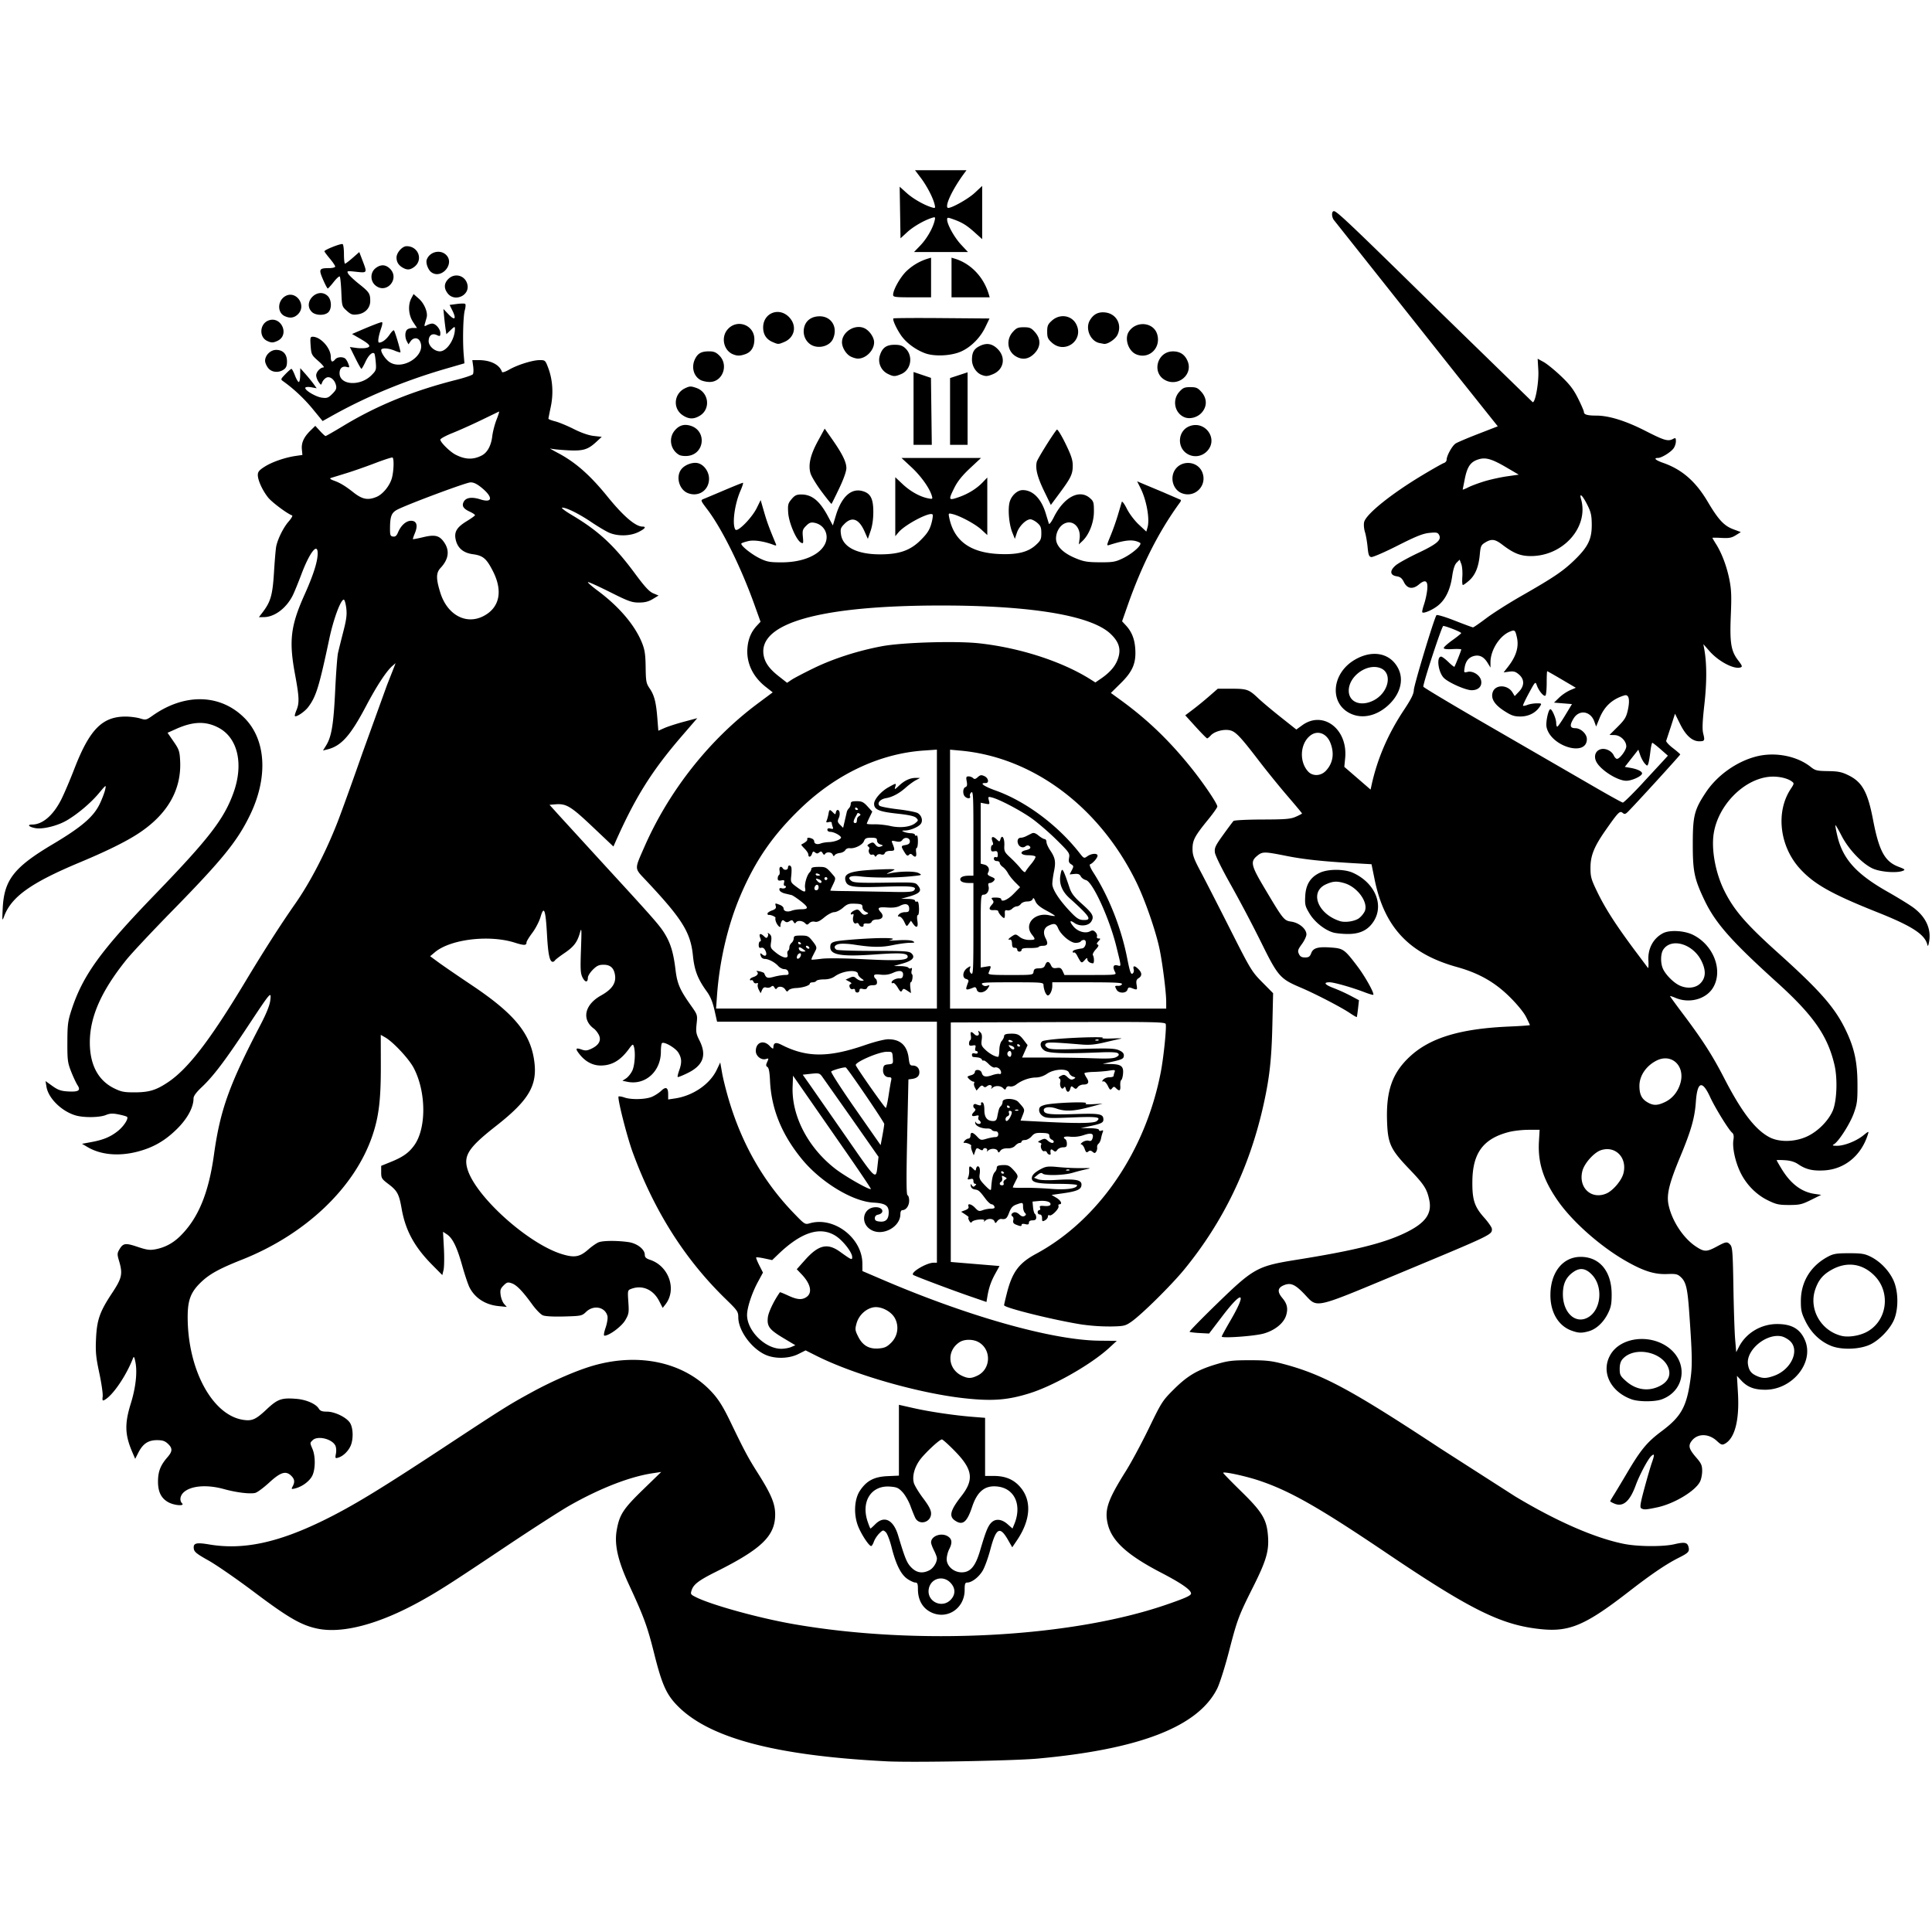 <svg xmlns="http://www.w3.org/2000/svg" width="1322.835" height="1322.835" viewBox="0 0 350 350" xmlns:v="https://vecta.io/nano"><path d="M160.602 319.078c-20.465-1.047-32.501-4.31-38.136-10.337-1.798-1.923-2.601-3.778-3.93-9.083-1.265-5.05-1.865-6.693-4.592-12.577-2.002-4.318-2.668-7.251-2.229-9.812.489-2.855 1.167-3.907 4.771-7.406l3.303-3.206-1.554.234c-4.13.622-9.497 2.707-15.011 5.831-1.621.918-6.891 4.309-11.712 7.535-9.84 6.584-12.008 7.971-15.358 9.826-7.477 4.141-14.087 5.902-18.63 4.963-2.934-.606-5.28-1.961-11.496-6.637-3.099-2.331-6.805-4.895-8.236-5.698-2.194-1.23-2.615-1.572-2.686-2.179-.116-.994.432-1.137 2.82-.736 6.098 1.025 12.382-.3 20.665-4.357 5.157-2.525 10.055-5.494 21.578-13.077 11.136-7.329 11.946-7.837 16.14-10.131 3.775-2.065 8.137-3.958 11.104-4.817 8.464-2.453 16.686-.592 21.657 4.902 1.152 1.273 1.974 2.602 3.261 5.274 2.525 5.241 3.188 6.481 4.936 9.242 2.442 3.856 3.162 5.57 3.162 7.531 0 3.879-2.451 6.248-10.74 10.386-3.036 1.515-4.01 2.244-4.365 3.262-.267.766-.234.827.701 1.304 2.775 1.416 11.461 3.817 17.78 4.915 22.42 3.897 50.094 2.452 67.466-3.523 3.46-1.19 4.498-1.658 4.498-2.029 0-.65-1.742-1.863-5.425-3.776-6.131-3.185-8.921-5.726-9.657-8.795-.623-2.598-.023-4.354 3.294-9.64.975-1.554 2.846-5.039 4.158-7.744 2.293-4.732 2.467-5.001 4.544-7.064 2.468-2.451 4.256-3.5 7.723-4.532 2.057-.612 2.851-.707 5.946-.71 2.977-.003 3.991.107 6.085.66 7.174 1.895 12.248 4.621 28.443 15.286l13.594 8.716c7.558 4.54 14.489 7.563 19.743 8.611 2.533.505 7.108.532 9.129.054 1.805-.427 2.337-.328 2.538.473.219.874.028 1.086-1.83 2.02-2.205 1.109-4.941 2.966-8.928 6.06-7.89 6.122-10.786 7.364-15.945 6.84-7.147-.726-12.644-3.434-28.009-13.802-12.297-8.297-17.538-11.274-23.134-13.138-2.438-.812-6.448-1.671-6.448-1.381 0 .091 1.462 1.595 3.249 3.342 3.845 3.758 4.643 5.086 4.871 8.11.204 2.704-.305 4.445-2.7 9.225-2.638 5.266-2.863 5.87-4.393 11.769-.717 2.765-1.668 5.756-2.114 6.646-3.442 6.876-13.992 10.988-32.517 12.675-4.387.399-22.76.731-27.384.495zm8.202-26.936c-1.623-.721-2.514-2.235-2.514-4.274 0-.946-.091-1.173-.468-1.173-.257 0-.902-.295-1.434-.656-1.178-.801-2.089-2.626-2.876-5.765-.317-1.264-.788-2.475-1.057-2.719-.456-.412-.527-.397-1.177.252-.38.38-.815 1.047-.967 1.482s-.373.791-.492.791c-.405 0-1.85-2.22-2.403-3.692-.795-2.114-.641-4.805.36-6.318 1.202-1.817 2.569-2.542 5.002-2.652l2.07-.094v-6.415-6.415l2.67.602c2.948.664 7.401 1.32 10.758 1.585l2.183.172v5.264 5.264h1.596c1.818 0 3.225.501 4.315 1.535 2.592 2.46 2.535 6.185-.154 10.153l-.839 1.238-.739-1.294c-1.5-2.626-2.182-2.262-3.235 1.723-.384 1.451-1 3.155-1.371 3.787-.686 1.171-1.981 2.171-2.814 2.172-.38 0-.463.242-.463 1.354 0 3.271-3.064 5.378-5.953 4.094zm3.506-2.419c.84-.955.774-2.097-.178-3.049-1.33-1.33-3.458-.738-3.855 1.072-.518 2.36 2.426 3.802 4.034 1.976zm-3.941-5.257c.719-.372 1.361-1.39 1.361-2.16 0-.217-.238-.862-.529-1.432s-.529-1.221-.529-1.445c0-1.209 1.952-1.869 3.116-1.054.696.487.744 1.164.164 2.287-.233.451-.436 1.234-.45 1.74-.036 1.282 1.25 2.441 2.71 2.441 1.58 0 2.494-1.075 3.333-3.92 1.004-3.402 1.396-4.395 1.989-5.031.765-.821 1.896-.738 2.987.219l.903.793.319-.771c1.431-3.456.089-6.484-3.031-6.835-2.275-.256-3.665.861-4.612 3.708-.933 2.803-1.726 3.417-3.137 2.429-1.085-.76-.788-1.86 1.184-4.382 2.359-3.017 2.083-4.868-1.228-8.236-1.109-1.128-2.137-2.051-2.285-2.051-.453 0-3.247 2.626-4.076 3.832-.936 1.36-1.315 2.872-1.011 4.029.123.467.876 1.716 1.674 2.777 1.061 1.41 1.451 2.158 1.451 2.783 0 1.61-2.14 2.215-2.855.808-.168-.331-.563-1.306-.877-2.165s-.952-1.979-1.418-2.488c-.729-.795-1.049-.94-2.281-1.033-3.42-.257-5.302 2.696-4.054 6.36.232.681.461 1.238.509 1.238s.444-.357.881-.794c1.618-1.618 3.276-.794 4.128 2.05 1.264 4.214 1.587 4.996 2.41 5.821.959.961 2.023 1.119 3.253.483zm128.947-11.224c-.269-.17-.143-.945.59-3.653.512-1.89 1.112-3.949 1.333-4.576.531-1.504.507-1.778-.106-1.224-.597.541-2.129 3.428-2.817 5.311-1.053 2.882-2.28 3.945-3.819 3.307-.437-.181-.794-.376-.794-.435s.281-.55.624-1.092 1.432-2.356 2.421-4.029c2.513-4.255 3.625-5.597 6.294-7.592 3.555-2.657 4.529-4.438 5.224-9.555.334-2.458.292-4.388-.261-12.14-.298-4.17-.576-5.33-1.488-6.184-.61-.573-.89-.636-2.514-.574-2.283.087-4.265-.54-7.454-2.36-4.655-2.656-9.755-7.181-12.389-10.992-2.607-3.772-3.585-6.87-3.366-10.661l.123-2.118h-2.017c-1.11 0-2.718.183-3.574.406-4.606 1.2-6.529 3.782-6.592 8.855-.043 3.391.364 4.663 2.122 6.632.78.874 1.419 1.805 1.419 2.068 0 1.065.201.969-17.283 8.253-14.994 6.247-14.298 6.092-16.554 3.692-1.798-1.913-2.602-2.273-3.879-1.74-1.117.467-1.196 1.187-.252 2.309.873 1.037 1.062 1.895.69 3.135-.426 1.421-2.037 2.727-4.074 3.302-1.661.469-7.597.893-7.597.542 0-.104.706-1.401 1.569-2.881 3.041-5.216 2.252-5.676-1.438-.839l-2.422 3.175-1.698-.09c-.934-.05-1.758-.153-1.831-.23s2.173-2.378 4.992-5.114c6.61-6.418 7.292-6.794 14.386-7.928 10.238-1.637 15.529-2.93 19.409-4.745s5.18-3.535 4.626-6.117c-.431-2.009-.919-2.759-3.652-5.615-3.401-3.554-3.869-4.584-3.994-8.789-.161-5.401.974-8.59 4.098-11.512 3.661-3.425 9.136-5.09 17.995-5.473 2.084-.09 3.788-.209 3.788-.264s-.312-.721-.694-1.48c-.414-.824-1.614-2.291-2.977-3.638-2.698-2.669-5.59-4.305-9.559-5.408-8.616-2.394-13.123-7.175-14.883-15.785l-.579-2.833-2.786-.16c-6.038-.346-9.416-.705-12.601-1.338-4.142-.824-4.374-.822-5.406.046-1.157.973-.985 1.746 1.21 5.446 3.627 6.112 3.699 6.203 5.07 6.409 1.414.212 2.722 1.324 2.722 2.314 0 .346-.373 1.137-.829 1.757-.715.973-.789 1.215-.535 1.772.22.482.501.645 1.116.645.671 0 .878-.146 1.122-.793.361-.957 1.269-1.194 3.799-.99 1.999.16 2.29.377 4.582 3.412 1.408 1.864 3.092 4.897 2.852 5.136-.056.056-.749-.147-1.541-.451-2.325-.891-5.575-1.817-6.381-1.817-1.195 0-.869.446.774 1.06a30.73 30.73 0 0 1 3.041 1.378l1.519.809-.167 1.486c-.092.817-.196 1.521-.231 1.564s-.584-.272-1.22-.701c-1.63-1.099-6.293-3.515-9.006-4.666-3.664-1.555-4.077-2.03-7.099-8.17a252.82 252.82 0 0 0-5.443-10.329c-1.664-2.951-2.867-5.391-2.935-5.953-.1-.83.092-1.239 1.506-3.201.892-1.237 1.731-2.362 1.865-2.5s2.442-.257 5.205-.265c4.236-.012 5.125-.085 6.086-.505.618-.27 1.124-.537 1.124-.592s-1.173-1.464-2.607-3.131-3.726-4.49-5.093-6.274c-3.546-4.627-4.358-5.474-5.449-5.678-1.135-.213-2.739.238-3.385.951-.265.292-.559.531-.654.531s-1.026-.94-2.069-2.09l-1.896-2.09 1.408-1.063a64.16 64.16 0 0 0 2.945-2.408l1.537-1.345h2.49c2.8 0 3.161.129 4.836 1.724.655.624 2.476 2.154 4.048 3.401l2.857 2.267 1.067-.773c3.786-2.742 8.292.703 7.779 5.948l-.155 1.588 2.381 2.059 2.381 2.06.159-.737c1.038-4.795 2.974-9.304 5.862-13.655 1.312-1.977 1.793-2.938 1.808-3.618.021-.918 3.719-13.15 4.109-13.591.111-.126 1.601.32 3.311.992s3.199 1.221 3.309 1.221 1.192-.747 2.404-1.661 4.049-2.716 6.304-4.005c5.86-3.349 7.558-4.492 9.613-6.473 2.491-2.4 3.193-3.814 3.186-6.415-.005-1.648-.136-2.285-.72-3.478-.897-1.833-1.598-2.528-1.22-1.209 1.436 5.008-3.149 10.268-8.999 10.323-1.939.018-3.17-.465-5.273-2.069-1.329-1.014-1.941-1.09-3.096-.386-.743.453-.834.658-.979 2.209-.208 2.229-.821 3.71-1.943 4.695-.499.438-1.001.797-1.114.797s-.158-.685-.1-1.521-.029-1.87-.193-2.296l-.299-.775-.533.533c-.362.362-.625 1.162-.818 2.495-.348 2.393-1.192 4.153-2.512 5.241-.977.806-2.635 1.532-2.897 1.27-.074-.073.064-.71.305-1.415a14.51 14.51 0 0 0 .581-2.63c.177-1.68-.308-2.005-1.497-1.004-1.118.941-2.121.784-2.722-.426-.352-.708-.663-.957-1.323-1.058-1.224-.188-1.287-1.03-.15-1.987.48-.404 2.314-1.415 4.074-2.248 3.393-1.604 4.255-2.346 3.771-3.249-.244-.456-.469-.503-1.773-.372-1.169.118-2.421.62-5.756 2.31-2.344 1.187-4.487 2.116-4.762 2.064-.408-.078-.53-.411-.662-1.813-.089-.945-.305-2.172-.48-2.727s-.243-1.355-.15-1.777c.313-1.424 4.858-5.092 10.534-8.5 1.895-1.138 3.663-2.138 3.929-2.222s.484-.346.484-.581c0-.735 1.016-2.561 1.646-2.961.331-.21 2.182-.994 4.113-1.742l3.51-1.361-7.479-9.377-22.254-28.046c-.407-.624-.375-1.561.053-1.557.529.005 3.093 2.441 18.662 17.725l17.337 16.879c.474.165 1.149-3.639 1.025-5.777l-.121-2.091 1.072.587c.59.323 2 1.467 3.133 2.543 1.604 1.522 2.295 2.423 3.117 4.066.581 1.161 1.056 2.262 1.056 2.448 0 .476.62.659 2.228.659 2.308 0 5.342.944 8.94 2.781 3.412 1.742 4.073 1.933 4.989 1.443.449-.241.511-.184.506.463-.003.405-.212.994-.463 1.307-.574.716-2.16 1.676-2.772 1.677-.88.002-.458.408.926.892 3.416 1.195 5.896 3.355 8.069 7.027 1.933 3.267 2.963 4.376 4.645 5.004l1.361.508-.919.576c-.748.468-1.227.558-2.573.483-.909-.051-1.654-.055-1.654-.009s.29.544.645 1.105c1.046 1.656 1.933 4.002 2.416 6.389.371 1.832.42 2.996.273 6.476-.212 5.029.024 6.513 1.308 8.194.772 1.012.829 1.184.432 1.31-1.182.375-3.967-1.094-5.609-2.96l-1.108-1.259.169.926c.464 2.551.47 5.966.016 9.998-.357 3.174-.407 4.494-.202 5.303.314 1.238.245 1.367-.727 1.367-1.268 0-2.438-1.047-3.451-3.092l-.943-1.901-.736 2.298-.856 2.6c-.066.166.476.761 1.204 1.323s1.329 1.083 1.335 1.158c.01.119-7.698 8.574-9.385 10.293-.54.551-.688.59-1.058.283-.498-.413-.787-.118-3.047 3.106-2.102 3-2.764 4.631-2.768 6.822-.003 1.668.12 2.111 1.214 4.373 1.43 2.957 3.268 5.834 6.61 10.343l2.591 3.458c.091.102.126-.509.077-1.36-.123-2.15.879-4.013 2.655-4.937 1.203-.626 3.866-.476 5.434.305 3.712 1.85 5.465 6.42 3.651 9.517-1.244 2.123-4.295 2.971-6.823 1.897-.546-.232-.992-.372-.992-.311s1.056 1.513 2.346 3.228c3.518 4.673 5.324 7.487 7.435 11.583 3.173 6.157 5.639 9.38 8.22 10.742 1.781.94 4.585.886 6.799-.131 1.924-.884 3.804-2.748 4.64-4.6.769-1.705.939-5.82.346-8.359-1.237-5.293-3.81-8.981-10.472-15.007-8.292-7.502-11.141-10.742-13.121-14.924-1.814-3.831-2.085-5.161-2.077-10.186.008-5.047.285-6.131 2.373-9.272 2.047-3.079 5.557-5.577 9.122-6.493 3.39-.871 7.367-.108 9.878 1.896.813.649 1.129.725 3.127.753 1.847.026 2.474.155 3.709.759 2.477 1.212 3.485 3.035 4.441 8.028 1.09 5.697 2.122 7.598 4.64 8.548 1.128.426 1.245.531.794.719-1.117.465-4.17.224-5.556-.44-1.897-.907-4.322-3.472-5.565-5.887-.572-1.11-1.077-1.981-1.124-1.934s.102.89.331 1.874c.983 4.24 3.406 6.946 9.119 10.187 1.916 1.087 4.04 2.396 4.72 2.908 2.203 1.661 3.19 3.786 2.815 6.06-.125.758-.244 1.012-.318.68-.428-1.904-2.721-3.403-9.079-5.936-8.274-3.296-11.437-5.074-13.994-7.867-3.716-4.059-4.446-10.295-1.693-14.464.64-.97.649-1.031.188-1.371-.881-.65-2.683-1-4.22-.819-4.6.541-9.105 5.184-9.91 10.215-.473 2.952.318 7.223 1.934 10.452 1.756 3.508 3.921 6.007 9.729 11.228 7.683 6.906 10.348 9.962 12.319 14.122 1.503 3.172 2.033 5.642 2.055 9.576.017 3.062-.056 3.649-.666 5.349-.686 1.911-2.737 5.114-3.595 5.614-.365.213-.258.268.533.274 1.32.011 3.489-.84 4.773-1.871.998-.802 1.035-.811.847-.207-1.196 3.857-4.228 6.343-7.977 6.54-2.069.109-3.275-.184-4.679-1.137-.617-.419-1.392-.649-2.395-.711-.815-.051-1.482-.048-1.482.005s.409.768.909 1.588c1.631 2.675 3.583 4.154 5.945 4.504l1.216.18-1.847.917c-1.645.817-2.078.917-3.974.917-1.865 0-2.343-.106-3.87-.858-2.142-1.055-3.958-2.932-5.01-5.179-.908-1.94-1.42-4.398-1.201-5.766.108-.677.039-1.064-.23-1.288-.642-.533-3.07-4.471-4.008-6.502-1.432-3.099-2.309-2.778-2.57.939-.202 2.877-.853 5.164-2.823 9.9-2.015 4.845-2.508 6.87-2.124 8.717.602 2.894 2.663 6.039 4.953 7.556 1.511 1.001 1.943 1.002 3.785.011 1.703-.917 1.893-.94 2.466-.306.37.409.448 1.492.548 7.607.064 3.921.204 8.188.313 9.481l.197 2.351.491-.957c1.291-2.517 3.993-4.136 6.91-4.14 2.674-.004 4.203.893 5.073 2.975 1.673 4.004-2.302 8.928-7.208 8.928-1.991 0-3.223-.468-4.321-1.642l-.815-.872.183 3.099c.291 4.92-.565 8.232-2.379 9.203-.487.261-.688.19-1.428-.501-1.505-1.406-3.545-1.403-4.594.007-.651.874-.481 1.458.881 3.032.876 1.012 1.038 1.386 1.038 2.387 0 .653-.177 1.529-.393 1.947-.892 1.724-4.697 4.002-7.777 4.654-2.03.43-2.421.452-2.887.156zm24.053-23.996c3.088-1.09 4.717-4.577 2.935-6.285-.405-.388-1.121-.783-1.59-.877-2.793-.559-6.466 2.546-6.049 5.114.181 1.113.587 1.634 1.629 2.088 1.05.458 1.685.449 3.075-.041zm-30.384-33.021c1.192-.499 2.752-2.319 3.102-3.619.764-2.839-1.416-5.113-4.064-4.239-1.234.407-2.975 2.341-3.345 3.715-.812 3.017 1.556 5.295 4.307 4.143zm10.668-16.59c1.366-.661 2.368-1.921 2.794-3.511.825-3.083-1.654-5.351-4.356-3.986-1.88.95-3.096 2.745-3.096 4.571 0 1.503.39 2.332 1.382 2.937 1.1.671 1.871.668 3.275-.012zm6.371-21.479c1.002-1.002 1.072-2.314.217-4.061-1.521-3.109-5.474-4.28-6.932-2.054-.459.7-.513 2.26-.116 3.305.414 1.09 1.912 2.641 3.076 3.185 1.358.635 2.899.481 3.755-.375zm-10.484-36.253l3.938-4.256.676-.751-1.323-1.162c-.728-.639-1.401-1.164-1.495-1.167s-.259.739-.364 1.648-.271 1.869-.368 2.132c-.167.453-.202.451-.653-.049-.262-.29-.629-.969-.814-1.509l-.338-.982-1.225 1.56-1.225 1.56 1.047.183c1.301.227 2.192.688 2.065 1.068-.168.505-1.877 1.263-2.846 1.263-1.591 0-4.646-1.936-5.421-3.435-.525-1.016-.154-2.04.83-2.287.869-.218 1.969.329 2.339 1.164.144.324.401.589.572.589.505 0 1.681-1.576 1.681-2.255 0-1.003-1.057-2.024-2.124-2.052l-.919-.024 1.491-1.487c1.253-1.249 1.544-1.723 1.822-2.966.432-1.929.201-2.956-.609-2.711-2.2.663-3.637 1.986-4.521 4.163l-.601 1.478-.331-.916c-.688-1.902-2.741-2.201-3.75-.547-.759 1.244-.672 1.761.295 1.761.999 0 2.105 1.037 2.105 1.972 0 3.307-6.604 1.323-7.307-2.196-.172-.862.338-3.216.697-3.216.319 0 1.054 1.734 1.054 2.487 0 .378.089.683.198.678s.752-.928 1.429-2.051l1.231-2.041-1.628-.132-1.628-.132.926-.898a7.88 7.88 0 0 1 1.978-1.345l1.052-.448-2.547-1.499c-1.401-.824-2.588-1.499-2.639-1.498s-.092.943-.092 2.095-.099 2.194-.221 2.315c-.272.27-1.208-.836-1.565-1.851-.26-.737-.28-.717-1.439 1.416-.646 1.19-1.124 2.214-1.062 2.277s.435-.009.829-.159 1.139-.272 1.656-.272c.915 0 .93.016.551.595-.74 1.129-2.031 1.786-3.509 1.786-1.147 0-1.638-.17-2.957-1.022-1.781-1.151-2.453-2.27-2.049-3.413.495-1.4 2.702-1.349 3.571.083l.399.657.76-.793c1.025-1.069 1.027-2.245.006-3.123-.605-.521-.952-.621-1.766-.512l-1.013.136.76-.967c1.531-1.949 2.05-3.662 1.643-5.42-.303-1.308-.381-1.368-1.293-.99-1.851.767-3.484 3.363-3.487 5.542v.959l-.514-.843c-.652-1.07-1.429-1.486-2.383-1.276-.998.219-1.588.915-1.78 2.101-.153.94-.135.967.524.802.95-.238 2.237.568 2.45 1.535.231 1.052-.47 1.783-1.71 1.783-1.056 0-4.06-1.315-4.989-2.184-1.05-.981-1.449-3.901-.533-3.901.173 0 .764.439 1.313.975s1.039.923 1.088.86c.144-.186 1.243-2.948 1.244-3.127 0-.09-.714-.123-1.587-.073-1.032.058-1.588-.012-1.588-.201 0-.16.708-.796 1.573-1.413s1.58-1.195 1.588-1.284c.016-.182-2.776-1.294-3.25-1.293-.256 0-3.617 10.227-3.613 10.996 0 .137 5.675 3.523 12.61 7.524l17.924 10.368c2.924 1.7 5.449 3.099 5.611 3.109s1.763-1.56 3.557-3.489zm-57.364-2.249c1.307-1.37 1.599-3.169.827-5.098-.695-1.737-2.337-2.321-3.641-1.295-1.852 1.457-2.035 4.741-.364 6.525.816.871 2.278.81 3.177-.132zm28.75-52.465c1.075-.326 2.912-.73 4.083-.898l2.128-.304-2.155-1.264c-2.682-1.573-3.805-1.909-5.091-1.523-1.446.433-2.047 1.256-2.504 3.43l-.406 2.048c0 .066.448-.108.995-.387s1.875-.775 2.95-1.101zM30.556 272.179c-1.357-.725-1.949-1.911-1.931-3.863.017-1.766.46-2.887 1.707-4.319.936-1.074.953-1.633.074-2.458-.529-.497-.972-.641-1.965-.641-1.582 0-2.548.643-3.364 2.238l-.587 1.149-.519-1.211c-1.357-3.165-1.417-5.14-.272-8.825.893-2.872 1.202-5.67.83-7.507-.195-.963-.28-1.089-.447-.661-1.24 3.192-3.662 6.736-5.144 7.53-.375.2-.423.107-.336-.642.056-.482-.221-2.395-.617-4.251-.609-2.856-.7-3.805-.591-6.181.158-3.442.673-4.907 2.917-8.297 1.791-2.706 1.955-3.47 1.249-5.836-.332-1.112-.33-1.358.01-1.958.71-1.251 1.107-1.32 3.327-.574 1.672.561 2.239.641 3.236.455 1.731-.323 3.204-1.107 4.517-2.402 3.258-3.213 5.136-7.742 6.108-14.727 1.13-8.126 2.761-12.676 8.448-23.575 1.048-2.007 1.643-3.493 1.752-4.366.22-1.778.138-1.683-4.126 4.762-4.061 6.14-6.205 8.968-8.285 10.929-1.007.95-1.489 1.61-1.489 2.041 0 1.625-1.116 3.68-3.015 5.551-2.182 2.15-4.325 3.373-7.197 4.108-3.371.862-6.607.559-8.98-.841l-1.011-.596 1.711-.316c2.153-.397 3.44-.933 4.765-1.982 1.067-.845 1.997-2.268 1.687-2.579-.095-.096-.789-.296-1.541-.446-1.073-.213-1.567-.19-2.294.109-1.138.467-3.983.508-5.466.078-2.538-.736-4.961-3.11-5.299-5.191l-.168-1.035 1.24.89c.989.71 1.546.909 2.754.984 1.976.123 2.432-.16 1.805-1.118-.254-.388-.775-1.499-1.159-2.47-.634-1.606-.696-2.087-.686-5.337.009-3.169.093-3.826.744-5.821 2.047-6.279 5.264-10.726 15.177-20.987 9.724-10.064 12.468-13.623 14.176-18.384 1.858-5.179.791-9.89-2.66-11.745-2.33-1.253-4.646-1.191-7.76.206l-1.527.685 1.091 1.581c.991 1.436 1.1 1.758 1.188 3.51.265 5.244-2.305 9.707-7.573 13.156-2.285 1.496-5.722 3.191-10.64 5.247-8.779 3.671-12.332 6.198-13.662 9.718-.368.973-.376.928-.268-1.375.245-5.177 2.022-7.462 9.059-11.647 5.267-3.132 7.432-4.998 8.549-7.369.42-.892.852-2.038.96-2.547.192-.909.17-.896-1.175.714-1.457 1.743-3.882 3.784-5.851 4.923-1.628.942-4.264 1.591-5.567 1.371-1.206-.204-1.656-.659-.651-.659 1.872 0 3.775-1.616 5.238-4.447.503-.974 1.598-3.534 2.432-5.689 2.773-7.158 5.088-9.478 9.403-9.422.8.01 1.931.164 2.514.342 1.006.307 1.117.281 2.249-.518 5.807-4.103 12.275-3.941 16.628.419 3.907 3.912 4.326 10.667 1.082 17.452-2.295 4.8-5.003 8.148-14.138 17.477-3.638 3.715-7.379 7.705-8.313 8.866-4.565 5.674-6.636 10.355-6.636 14.998 0 4.048 1.513 6.895 4.42 8.317 1.289.631 1.81.73 3.764.721 2.56-.013 3.803-.39 5.924-1.797 3.671-2.437 7.656-7.613 14.07-18.277 3.398-5.649 6.371-10.289 9.045-14.116 2.709-3.878 5.48-9.219 7.638-14.724.684-1.746 2.723-7.402 4.53-12.568l4.448-12.303 1.357-3.44.194-.529-.605.529c-1.073.938-2.828 3.618-4.731 7.226-2.854 5.411-4.499 7.252-7.037 7.878l-.774.191.57-.922c.977-1.581 1.345-3.805 1.633-9.874.152-3.201.384-6.297.516-6.879s.564-2.319.96-3.859c.577-2.245.682-3.098.532-4.299-.103-.824-.304-1.499-.447-1.499-.559 0-1.862 3.513-2.609 7.034-1.875 8.839-2.409 10.56-3.863 12.466-.629.824-2.145 1.837-2.387 1.595-.061-.061.069-.542.289-1.069.547-1.309.503-2.377-.264-6.506-1.127-6.067-.803-8.773 1.727-14.415 1.615-3.602 2.376-6.002 2.376-7.494 0-2.029-1.464-.145-2.945 3.791-.596 1.584-1.309 3.323-1.584 3.864-1.175 2.311-3.29 3.892-5.225 3.904l-.891.006.71-.93c1.428-1.872 1.774-3.108 2.026-7.24.13-2.127.312-4.225.403-4.662.291-1.383 1.315-3.432 2.244-4.49.494-.562.776-1.062.628-1.112-.857-.286-3.663-2.381-4.35-3.248-1.017-1.284-1.85-3.102-1.857-4.055-.005-.589.241-.89 1.251-1.531 1.343-.852 3.678-1.658 5.629-1.942l1.197-.174-.097-1.017c-.114-1.195.365-2.238 1.569-3.415l.862-.842.847.925c.466.509.921.925 1.012.925s1.563-.845 3.272-1.877c6.098-3.685 12.587-6.324 20.434-8.31 1.526-.386 2.869-.842 2.984-1.012s.139-.816.053-1.435l-.156-1.124 1.141.002c2.181.003 3.796.821 4.238 2.147.05.149.62-.035 1.274-.412 1.529-.881 4.269-1.737 5.559-1.737.984 0 1.026.039 1.558 1.462.791 2.113.949 4.619.442 7.005-.232 1.091-.421 2.06-.422 2.151s.548.305 1.217.474 2.188.796 3.373 1.394c1.369.69 2.687 1.147 3.611 1.251l1.455.164-.914.85c-1.598 1.487-2.43 1.736-5.282 1.585-1.395-.074-2.774-.214-3.065-.312s.304.262 1.323.799c3.164 1.668 5.83 4.015 8.99 7.915 2.869 3.541 5.072 5.424 6.345 5.424.748 0 .42.418-.79 1.006-1.523.74-3.787.77-5.329.069-.607-.275-2.014-1.116-3.128-1.867-2.261-1.526-4.493-2.641-5.294-2.644-.3-.001.447.578 1.72 1.335 4.861 2.891 7.675 5.501 11.485 10.657 1.749 2.366 2.549 3.229 3.274 3.532l.96.401-1.047.634c-.768.465-1.436.634-2.507.635-1.281.001-1.914-.226-5.155-1.851-2.032-1.019-3.856-1.852-4.053-1.852s.575.693 1.715 1.541c3.919 2.912 6.787 6.294 8.066 9.509.483 1.215.611 2.085.642 4.36.035 2.582.101 2.934.717 3.836.848 1.243 1.172 2.491 1.401 5.395l.18 2.285 1.115-.493c.613-.271 2.2-.784 3.526-1.138l2.41-.645-2.758 3.197c-5.496 6.372-8.472 11.122-12.106 19.32l-.325.734-3.77-3.567c-3.974-3.761-4.777-4.243-6.78-4.073l-1.025.087 1.686 1.87 8.594 9.393c8.893 9.685 9.774 10.695 10.71 12.285.986 1.676 1.473 3.355 1.832 6.315.31 2.556.777 3.64 2.798 6.492 1.193 1.684 1.2 1.706 1.026 3.33-.154 1.439-.092 1.799.513 2.993 1.358 2.68.7 4.518-2.112 5.903-.94.463-1.761.789-1.824.726s.053-.587.258-1.163c.516-1.45.483-2.226-.139-3.246-.514-.843-2.509-2.015-2.958-1.737-.116.071-.21.772-.21 1.557 0 3.578-2.826 6.123-6.064 5.461l-.905-.185.667-.437c.367-.24.871-.869 1.122-1.396.457-.963.611-3.346.283-4.379-.157-.495-.237-.455-.909.46-1.527 2.079-3.079 2.987-5.104 2.987-1.408 0-2.727-.685-3.747-1.945-.907-1.121-.831-1.344.322-.943.681.237 1.012.202 1.827-.197 1.319-.646 1.755-1.521 1.247-2.503-.208-.401-.592-.886-.855-1.077-2.288-1.661-1.72-4.356 1.269-6.02 1.978-1.101 2.755-2.231 2.538-3.687-.195-1.3-.839-1.885-2.076-1.885-.834 0-1.224.181-1.943.9-.495.495-.9 1.143-.9 1.44 0 .906-.482.901-.953-.01-.385-.744-.425-1.444-.294-5.102.134-3.724.111-4.093-.186-3.036-.486 1.731-1.099 2.536-2.828 3.709-.84.571-1.602 1.157-1.692 1.303s-.272.266-.404.266c-.562 0-.848-1.341-1.043-4.886-.251-4.567-.547-5.391-1.168-3.254-.235.809-.904 2.105-1.487 2.88s-1.059 1.554-1.059 1.731c0 .587-.419.597-2.136.053-4.63-1.468-11.659-.622-14.467 1.742l-.857.721 1.52 1.116c.836.614 3.544 2.471 6.018 4.127 7.481 5.008 10.447 8.501 11.247 13.248s-.709 7.445-6.863 12.273c-4.947 3.881-5.896 5.318-5.158 7.805 1.475 4.967 10.992 13.527 17.119 15.398 2.266.692 3.217.526 4.759-.832.654-.576 1.509-1.168 1.899-1.317.812-.309 3.331-.324 5.375-.033 1.577.225 2.974 1.308 2.974 2.306 0 .444.236.669.949.905 3.425 1.13 4.895 5.402 2.783 8.088l-.491.624-.644-1.251c-1.075-2.09-3.07-2.953-5.069-2.193-.639.243-.651.299-.51 2.362.134 1.952.091 2.205-.565 3.324s-2.893 2.786-3.754 2.793c-.185.003-.112-.524.203-1.456.272-.805.421-1.745.332-2.097-.416-1.657-2.5-2.073-3.858-.77-.762.731-.885.757-3.967.843-1.976.055-3.448-.025-3.886-.21-.388-.165-1.241-1.038-1.895-1.941-1.776-2.449-2.841-3.55-3.734-3.861-.707-.246-.882-.199-1.477.395-.566.566-.652.844-.532 1.733.078.582.36 1.305.627 1.606l.485.547-1.492-.149c-2.378-.237-4.263-1.447-5.254-3.374-.264-.512-.863-2.298-1.333-3.969-.947-3.369-1.739-4.984-2.779-5.665l-.693-.454.159 2.996c.088 1.648.058 3.413-.065 3.922l-.224.926-1.833-1.852c-3.224-3.258-4.842-6.235-5.536-10.183-.466-2.652-.783-3.241-2.397-4.461-1.216-.919-1.308-1.069-1.308-2.142v-1.154l1.747-.708c2.192-.888 3.249-1.636 4.237-3 2.234-3.083 2.186-9.718-.101-14.044-.877-1.659-3.707-4.689-5.152-5.515l-.806-.461.012 5.62c.013 6.115-.363 9.217-1.533 12.656-3.204 9.421-12.11 17.885-23.622 22.45-3.987 1.581-5.774 2.549-7.266 3.938-1.984 1.846-2.568 3.305-2.571 6.427-.01 9.469 4.429 17.753 9.988 18.642 1.663.266 2.327-.023 4.29-1.866 2.013-1.891 2.72-2.143 5.398-1.928 1.793.144 3.551.907 4.07 1.767.255.421.601.551 1.469.551 1.46 0 3.621 1.067 4.222 2.085.551.933.597 2.898.095 4.075-.422.99-1.362 1.902-2.233 2.167-.577.175-.602.134-.439-.735.098-.524.045-1.16-.124-1.475-.649-1.212-3.233-1.803-4.099-.938-.506.506-.505.445-.019 1.609.591 1.414.518 3.935-.146 5.008-.592.958-1.806 1.814-2.992 2.11-.703.175-.735.15-.463-.359.426-.795.362-1.307-.236-1.905-.982-.982-1.93-.698-3.989 1.191-1.031.946-2.174 1.795-2.54 1.887-.943.237-3.426-.065-5.685-.691-3.077-.853-5.99-.615-7.299.595-.651.602-.776 1.494-.278 1.992.528.528-1.38.391-2.438-.175zm56.983-160.545c2.952-1.495 3.612-4.509 1.778-8.123-1.187-2.339-1.8-2.86-3.656-3.111-1.785-.241-2.832-1.169-3.134-2.777-.247-1.317.273-2.137 2.045-3.219.78-.476 1.444-.953 1.476-1.058s-.403-.405-.968-.665c-1.157-.533-1.464-1.049-1.067-1.792.406-.758 1.48-.91 2.999-.425 2.23.713 2.358-.372.249-2.101-.868-.712-1.458-.992-2.04-.972-.866.03-12.04 4.215-13.402 5.02-.912.539-1.146 1.194-1.163 3.256-.01 1.283.054 1.465.546 1.535.408.058.646-.134.889-.72.535-1.291 1.474-2.137 2.372-2.137 1.026 0 1.285.84.695 2.252-.231.552-.388 1.036-.349 1.075s.874-.121 1.856-.356c2.151-.515 2.962-.308 3.826.974 1.003 1.489.775 3.039-.675 4.594-.833.893-.845 1.921-.054 4.47 1.245 4.012 4.629 5.875 7.777 4.281zM68.225 90.01c1.161-.485 2.438-2.08 2.793-3.489.33-1.311.383-3.469.09-3.637-.109-.062-1.568.41-3.241 1.05s-4.055 1.469-5.292 1.843l-2.646.814c-.255.087-.051.259.57.482 1.116.399 2.04.957 3.531 2.132 1.613 1.271 2.619 1.464 4.195.805zm19.033-7.486c1.032-.527 1.718-1.781 1.922-3.51.095-.81.447-2.163.781-3.008s.53-1.498.435-1.452l-3.216 1.556c-1.673.81-4.025 1.864-5.226 2.342s-2.183 1.016-2.183 1.195c0 .469 1.727 2.181 2.724 2.701 1.761.917 3.207.971 4.762.176zm208.335 170.981c-3.897-1.39-5.627-5.051-3.834-8.111 1.861-3.176 7.196-3.797 10.556-1.229 3.61 2.76 2.898 7.849-1.308 9.352-1.26.45-4.136.444-5.414-.012zm4.396-2.118c1.934-.69 2.787-1.969 2.299-3.448-1.006-3.05-6.2-4.13-8.336-1.734-.363.407-.529.968-.529 1.787 0 1.074.114 1.294 1.146 2.21 1.599 1.419 3.562 1.848 5.42 1.185zm-125.043 1.947c-8.34-.881-20.21-4.273-27.105-7.745l-1.896-.955-1.309.658c-1.759.884-4.368.916-6.103.076-2.528-1.224-4.779-4.39-4.784-6.729-.002-1.024-.147-1.233-2.281-3.307-7.396-7.189-12.943-15.936-16.838-26.556-1.076-2.935-2.866-10.034-2.557-10.144.139-.049.626.04 1.081.198 1.199.418 3.784.354 4.924-.122.541-.226 1.301-.715 1.69-1.087.863-.827 1.278-.626 1.278.618v.94l1.246-.187c3.27-.49 6.318-2.585 7.558-5.195l.63-1.325.34 1.934c.187 1.064.751 3.304 1.254 4.977 2.397 7.984 6.281 14.743 11.697 20.36 2.021 2.096 2.057 2.118 2.954 1.861 4.375-1.255 9.485 2.675 9.504 7.309l.006 1.352 3.77 1.615c15.557 6.662 30.733 10.922 39.181 10.999l3.132.028-1.353 1.247c-3.257 3-10.031 6.872-14.435 8.249-3.927 1.229-6.678 1.45-11.585.931zm2.117-4.123c2.438-1.157 2.593-4.667.268-6.041-1.003-.592-2.618-.602-3.504-.021-2.422 1.587-2.13 4.947.533 6.131 1.06.471 1.595.458 2.703-.068zm-33.716-5.192l.737-.319-2.132-1.275c-2.58-1.543-3.031-2.139-2.847-3.768.107-.952 1.112-3.046 2.186-4.554.028-.04.693.227 1.479.593 1.651.769 2.528.836 3.353.258 1.091-.764.738-2.383-.892-4.09l-.888-.93 1.476-1.657c2.46-2.762 4.074-3.147 6.352-1.514 2.096 1.502 2.212 1.553 2.212.969 0-.87-1.706-3.043-3.039-3.87-2.8-1.739-6.207-.633-10.361 3.362l-1.097 1.055-1.389-.298c-.764-.164-1.439-.248-1.501-.186s.189.704.556 1.429l.668 1.317-.913 1.686c-1.104 2.038-1.976 4.701-1.968 6.013.017 2.878 3.318 6.123 6.212 6.106.582-.003 1.39-.15 1.795-.325zm18.11-.786c1.183-1.183 1.45-2.964.664-4.427-.683-1.271-2.565-2.218-3.908-1.966-1.38.259-2.631 1.447-3.032 2.88-.305 1.089-.281 1.289.295 2.433.813 1.616 1.993 2.284 3.762 2.13 1.035-.091 1.463-.293 2.219-1.049zm170.292.593c-1.972-.781-3.626-2.357-4.645-4.427-.751-1.525-.865-2.026-.858-3.756.014-3.453 1.783-6.328 4.919-7.995.98-.521 1.543-.612 3.797-.614 2.233-.002 2.839.093 3.887.609 1.727.851 3.314 2.476 4.142 4.242.897 1.913.982 5.002.194 7.045-.641 1.661-2.528 3.695-4.25 4.579-1.85.95-5.215 1.098-7.187.317zm6.189-2.416c3.896-1.853 4.737-7.201 1.624-10.328-2.217-2.227-5.047-2.592-7.818-1.01-1.512.864-2.286 1.795-2.873 3.457-1.257 3.562.955 7.53 4.724 8.471 1.169.292 3.014.041 4.343-.591zm-53.21-.346c-2.411-.86-3.875-3.324-3.855-6.492.025-4.086 2.249-6.876 5.483-6.878 3.443-.002 5.612 2.633 5.612 6.818 0 1.696-.124 2.322-.679 3.436-.815 1.636-2.121 2.845-3.481 3.223-1.287.357-1.829.339-3.08-.107zm3.007-2.433c2.327-1.374 2.711-5.507.711-7.653-1.124-1.206-2.161-1.389-3.343-.592-1.373.927-1.96 2.127-1.969 4.026-.016 3.432 2.314 5.569 4.601 4.218zm-91.458 1.363c-4.942-.744-14.376-3.067-14.376-3.54 0-.115.231-1.112.513-2.215.972-3.799 2.178-5.425 5.256-7.083 11.334-6.105 19.897-18.609 22.643-33.065.51-2.685 1.053-8.1.862-8.597-.137-.356-2.392-.395-19.543-.335l-19.388.068v21.696 21.696l4.414.366 4.414.366-.747 1.353c-.786 1.423-1.181 2.561-1.453 4.184l-.164.979-3.089-1.065c-3.232-1.114-9.736-3.565-10.163-3.829-.645-.399 2.364-2.215 3.68-2.22l.595-.003v-21.828-21.828h-19.912-19.912l-.473-2.106c-.334-1.485-.745-2.48-1.393-3.373-1.63-2.245-2.239-3.82-2.507-6.483-.427-4.238-1.931-6.649-8.524-13.66-2.115-2.25-2.098-1.88-.286-6.017 4.468-10.203 11.788-19.47 20.525-25.986l2.737-2.041-1.283-1.008c-2.354-1.849-3.534-4.388-3.292-7.082.146-1.627.694-2.909 1.707-3.993l.663-.709-1.122-3.128c-2.425-6.759-5.854-13.7-8.489-17.181-1.262-1.668-1.278-1.711-.7-1.939.325-.128 2.015-.839 3.756-1.579s3.252-1.347 3.359-1.347-.082.625-.418 1.389c-1.079 2.447-1.57 6.1-.951 7.078.361.57 2.99-2.079 3.895-3.925l.692-1.411.618 2.141c.525 1.817.913 2.872 2.143 5.821.118.283.03.327-.352.179-1.711-.666-3.555-.954-4.602-.719-.609.137-1.188.331-1.286.431-.286.293 1.813 1.99 3.394 2.743 1.26.6 1.793.692 3.969.685 3.863-.013 6.972-1.395 7.846-3.489.671-1.607-.248-3.331-1.959-3.673-.67-.134-.959-.031-1.536.546-.625.625-.696.866-.587 2.002.113 1.176.082 1.269-.349 1.038-.846-.453-2.195-3.606-2.309-5.399-.093-1.459-.03-1.714.609-2.473.581-.69.906-.847 1.76-.847 1.925 0 3.332 1.151 4.827 3.948l.889 1.664.556-1.83c1.011-3.329 2.726-4.929 4.735-4.419 1.517.385 2.039 1.344 2.043 3.755.002 1.319-.173 2.551-.495 3.483l-.498 1.443-.591-1.34c-1.004-2.275-2.258-2.76-3.618-1.401-.715.715-.79.933-.657 1.918.309 2.301 2.896 3.625 7.081 3.625 3.491 0 5.491-.705 7.384-2.605 1.166-1.17 1.582-1.814 1.905-2.952.227-.8.327-1.551.221-1.667-.484-.535-4.97 1.814-6.157 3.224l-.596.708v-5.341-5.341l1.323 1.246c1.392 1.311 3.122 2.28 4.601 2.575.837.167.874.143.696-.458-.414-1.399-1.953-3.561-3.675-5.162l-1.818-1.69h7.203 7.203l-1.997 1.865c-1.377 1.286-2.248 2.367-2.805 3.482-1.145 2.291-1.102 2.399.713 1.774 1.76-.606 3.304-1.562 4.432-2.746l.794-.833v5.213 5.213l-1.073-.989c-1.088-1.003-3.858-2.494-5.24-2.819-.742-.175-.753-.161-.568.718.874 4.163 3.823 6.294 9.03 6.524 3.293.145 5.229-.334 6.666-1.651.856-.785.975-1.043.975-2.127 0-1.024-.126-1.343-.742-1.872-.408-.351-.965-.639-1.236-.639-.798 0-2.054 1.25-2.45 2.439l-.367 1.102-.466-1.165c-.622-1.555-.846-4.412-.442-5.637.373-1.131 1.404-2.032 2.326-2.032 1.839 0 3.362 1.544 4.178 4.233l.561 1.841c.07.226.45-.268.915-1.191 1.818-3.609 4.606-5.088 6.507-3.451.679.585.742.793.741 2.447-.002 1.998-.861 4.202-2.088 5.354l-.645.606.14-1.041c.269-2.008-1.157-3.464-2.702-2.76-.904.412-1.57 1.569-1.57 2.728 0 1.361 1.252 2.627 3.534 3.574 1.492.619 2.13.727 4.392.74 2.329.013 2.82-.068 4.101-.68 1.873-.895 3.723-2.569 3.167-2.866-1.196-.639-2.506-.545-5.48.392-.587.185-.584.167.197-1.729.434-1.054 1.035-2.764 1.335-3.801l.667-2.249c.067-.201.478.348.916 1.225.45.901 1.387 2.143 2.162 2.868l1.368 1.279.224-.785c.426-1.493-.183-4.903-1.262-7.067l-.626-1.255.848.359 3.891 1.629 3.166 1.372c.068.056.008.259-.132.451-3.811 5.209-6.9 11.292-9.508 18.722l-.991 2.824.69.745c1.054 1.137 1.576 2.439 1.697 4.232.175 2.589-.461 4.1-2.62 6.23l-1.799 1.774 1.798 1.307c4.862 3.536 8.837 7.362 12.821 12.342 2.24 2.799 4.669 6.403 4.669 6.928 0 .172-.744 1.227-1.654 2.345-2.439 2.996-2.835 3.736-2.84 5.314-.004 1.142.227 1.792 1.455 4.101.803 1.509 3.202 6.194 5.331 10.41 3.73 7.385 3.943 7.739 5.841 9.657l1.97 1.991-.136 5.821c-.146 6.246-.52 9.567-1.633 14.533-2.516 11.218-7.243 21.022-14.296 29.653-2.348 2.873-7.791 8.251-9.639 9.525-1.065.734-1.342.797-3.689.843a35.67 35.67 0 0 1-4.962-.316zm-26.547-80.735v-23.456l-2.447.17c-7.914.551-15.784 4.261-22.255 10.493-5.02 4.834-8.162 9.381-10.88 15.743-2.278 5.333-3.79 11.76-4.248 18.058l-.178 2.447h20.004 20.004zm-32.258 20.056c-.18-.336-.264-.774-.188-.973.09-.235.005-.311-.242-.216-.21.081-.454-.043-.543-.277s-.269-.357-.399-.276-.237.028-.237-.116.268-.346.595-.448c.756-.236 1.057-.696.647-.989-.185-.133.012-.155.477-.054.437.095.825.254.864.352.347.882.561.958 1.771.634.665-.178 1.553-.323 1.974-.323.635 0 .742-.09.627-.529-.086-.329-.361-.529-.728-.529-.324 0-.816-.25-1.093-.556-.625-.691-1.768-1.296-2.448-1.296-.283 0-.586-.188-.675-.419-.247-.644-.195-.733.225-.385.595.493.933.109.582-.661-.202-.442-.463-.631-.769-.554-.345.087-.463-.046-.463-.52 0-.35.116-.637.258-.637.166 0 .168-.236.007-.661-.293-.771.07-.894.719-.245.328.328.461.345.625.079.115-.186.134-.462.043-.615s.04-.11.292.094c.357.29.422.611.294 1.46-.155 1.031-.107 1.134.9 1.944 1.237.994 2.295 1.16 2.076.326-.076-.291-.03-.596.101-.677s.24-.365.24-.629.179-.629.397-.811a1.23 1.23 0 0 0 .397-.826c0-.419.205-.497 1.301-.497 1.198 0 1.366.082 2.128 1.044.679.858.778 1.141.551 1.588l-.559 1.098c-.156.305-.245.587-.198.627s.858-.029 1.804-.152c1.027-.134 4.119-.102 7.673.08 6.141.314 7.938.211 7.938-.455 0-.657-1.272-.744-5.936-.406-6.019.435-8.087.1-8.087-1.311 0-.958.349-1.086 3.704-1.362 5.361-.44 9.226-.381 7.011.108-.291.064.435.06 1.614-.009 1.314-.077 2.338-.013 2.646.165.425.247.334.293-.594.3-.603.004-2.008.197-3.122.427-2.054.425-3.705.399-7.004-.11-.933-.144-2.094-.197-2.58-.118-.891.145-1.16.657-.552 1.051.182.118 3.213.214 6.736.214 5.772 0 6.451.046 6.875.468.71.708.162 1.309-1.665 1.826l-1.561.442 1.241.021c.683.012 1.316.142 1.407.29s.296.189.454.091c.188-.116.236.02.139.392-.082.314-.057.627.055.697.24.149.032 1.462-.232 1.462-.099 0-.129.441-.066.98l.114.98-.685-.449c-.622-.407-.706-.41-.92-.028-.194.346-.336.25-.806-.546-.314-.532-.69-.894-.835-.804s-.264.042-.264-.107c0-.371.836-.788 1.466-.732.354.031.545-.143.603-.551.119-.84-.575-1.016-1.808-.46-.71.32-1.41.424-2.235.331-.886-.1-1.201-.044-1.201.213 0 .192.119.422.265.512s.265.395.265.677c0 .395-.185.514-.802.514-.486 0-.865.164-.962.417-.11.287-.355.368-.785.26-.452-.113-.626-.046-.626.245a.4.4 0 0 1-.397.402c-.218 0-.397-.175-.397-.389 0-.236-.155-.329-.395-.237s-.468-.041-.577-.323c-.113-.294-.048-.519.17-.592.233-.078.139-.232-.28-.456l-.632-.338.723-.33c.612-.279.798-.262 1.208.109.267.241.714.433.993.425.467-.013.46-.048-.087-.429-.327-.228-.595-.57-.595-.759 0-.921-2.716-.673-4.2.385-.513.365-1.183.553-1.976.553-.66 0-1.274.119-1.364.265s-.395.265-.677.265-.514.105-.514.232c0 .344-1.306.762-2.514.805-.582.021-1.184.204-1.338.407-.232.307-.333.284-.598-.14-.349-.559-1.234-.682-1.525-.211-.125.203-.264.156-.434-.147-.192-.343-.333-.376-.612-.144-.2.166-.588.23-.862.143-.354-.112-.577.015-.765.436l-.265.594zm7.611-6.244c.058-.302-.037-.429-.265-.353-.196.065-.397.331-.447.59-.059.302.037.429.265.353.196-.065.397-.331.447-.59zm.453-1.081c-.659-.498-.966-.495-.773.008.084.218.407.393.719.388.555-.008.557-.016.053-.397zm1.043-.388c-.09-.146-.283-.265-.428-.265s-.191.119-.101.265.283.265.428.265.191-.119.101-.265zm-1.455-.646c0-.064-.119-.19-.265-.28s-.265-.037-.265.117.119.28.265.28.265-.053.265-.117zm-4.459-3.74c-.171-.375-.251-.778-.178-.896.125-.202-.818-.63-1.25-.568-.109.016-.198-.097-.198-.25s.367-.406.816-.563c.61-.212.783-.41.686-.78-.151-.576-.157-.575.73-.238.373.142.679.427.679.633 0 .53.681.726 1.475.424.372-.141 1.145-.257 1.717-.257 1.474 0 1.384-.377-.408-1.715-.579-.432-1.174-.815-1.323-.852l-1.195-.282c-.525-.122-.96-.403-1.008-.648-.06-.313.059-.395.432-.297.283.074.595.005.692-.153s.038-.288-.133-.288c-.186 0-.252-.224-.165-.557.124-.473.049-.538-.498-.434-.489.094-.644.009-.644-.354 0-.262.103-.541.229-.618s.172-.442.101-.809c-.126-.657.272-.926.596-.403.253.409.926.313.926-.132 0-.48.436-.528.608-.066.067.182.063.876-.009 1.542-.128 1.177-.1 1.234 1.01 2.051 1.381 1.015 1.668 1.048 1.5.168-.14-.732.323-2.336.816-2.829.17-.17.309-.464.309-.653 0-.236.414-.344 1.323-.344 1.343 0 1.392.029 2.762 1.637.334.392.317.578-.132 1.509-.282.584-.513 1.097-.513 1.141s1.399.087 3.109.097l7.393.132c3.271.087 4.365.033 4.628-.228.743-.738-.346-.875-5.538-.696-5.607.194-6.557.036-6.851-1.135-.244-.973.41-1.429 2.46-1.715 1.717-.24 6.44-.435 6.441-.267 0 .043-.387.258-.86.478-.643.298-.693.361-.198.249 1.86-.422 4.681-.468 5.405-.088s.681.397-1.602.615c-2.789.267-6.743.264-8.995-.006-1.791-.215-2.464.157-1.529.844.402.296 1.612.354 6.015.291 5.476-.079 5.515-.076 6.006.529.814 1.001.356 1.462-2.125 2.135l-.926.251 1.257.024c.728.014 1.257.147 1.257.317 0 .161.149.236.331.166.233-.089.347.256.387 1.162.031.709-.06 1.289-.202 1.289-.152 0-.188.433-.088 1.058.189 1.181-.155 1.405-.781.51l-.384-.548-.39.557c-.384.549-.397.543-.834-.378-.244-.515-.631-.935-.861-.935-.341 0-.357-.073-.087-.397.181-.218.672-.397 1.091-.397.627 0 .761-.112.761-.633 0-.841-.641-1.047-1.647-.527-.574.297-1.282.39-2.364.312-1.623-.117-1.855.067-1.116.884.609.673.278 1.287-.694 1.287-.481 0-.873.163-.965.402-.095.248-.421.375-.852.331-.445-.046-.673.048-.631.259.096.48-.642.407-.83-.083-.087-.228-.292-.331-.455-.231-.426.263-.771-.433-.584-1.179.111-.441.067-.579-.143-.45-.167.103-.303.059-.303-.099s.294-.42.654-.584c.563-.257.722-.213 1.149.314.361.446.633.557 1 .408.477-.194.473-.219-.091-.481-.344-.16-.595-.515-.595-.841 0-.492-.168-.571-1.314-.621-1.126-.049-1.443.056-2.218.736-.497.436-1.204.793-1.571.793-.378 0-1.158.409-1.797.943-.82.685-1.292.902-1.726.794-.355-.089-.758.011-.994.247-.353.353-.441.353-.794 0-.468-.468-1.384-.523-1.646-.098-.126.205-.26.164-.423-.128-.193-.345-.334-.367-.736-.116-.382.239-.586.236-.884-.011-.312-.259-.427-.231-.593.148-.113.258-.186.559-.163.668.105.494-.434.129-.713-.483zm7.634-6.485c0-.645-.618-.554-.747.11-.051.261.084.441.331.441s.416-.226.416-.551zm.529-1.008c0-.13-.188-.309-.419-.397-.647-.248-.733-.195-.375.236.365.44.794.527.794.161zm1.058-.557c0-.146-.119-.265-.265-.265s-.265.119-.265.265.119.265.265.265.265-.119.265-.265zm-1.323-.633c0-.057-.179-.173-.397-.256s-.397-.037-.397.104.179.256.397.256.397-.047.397-.104zm-2.117-3.72c0-.212-.31-.695-.69-1.074s-.647-.712-.595-.74c.831-.442 1.141-.713 1.086-.952-.074-.324.214-.368.838-.129.23.088.419.314.419.501 0 .46.546.634 1.191.379.291-.115.946-.223 1.455-.24 1.165-.038 2.434-.582 2.178-.933-.315-.43-1.337-.926-1.91-.926-.293 0-.533-.167-.533-.372 0-.251.186-.323.574-.222.464.121.54.062.397-.311-.097-.254-.177-.584-.177-.735s-.248-.209-.55-.13c-.438.115-.511.054-.359-.3.105-.244.247-.771.316-1.171.146-.851.219-.876.811-.283.416.416.45.416.53 0 .047-.244.183-.444.302-.444.406 0 .525.798.219 1.47-.26.57-.223.751.244 1.218l.549.549.3-1.288.375-1.621c.041-.183.216-.475.389-.648s.315-.529.315-.791c0-.381.217-.476 1.089-.476.91 0 1.231.155 1.952.943l.863.943-.497 1.029c-.273.566-.497 1.09-.497 1.165s.625.123 1.389.106 2.059.121 2.878.308c1.77.403 3.657.185 4.519-.522.566-.464.577-.527.167-.945-.315-.321-1.312-.542-3.519-.782-3.224-.35-4.111-.733-4.111-1.774 0-.789 1.252-2.238 2.572-2.975 1.46-.816 1.477-.817 1.252-.075-.16.527-.079.499.71-.248.996-.944 2.03-1.411 3.09-1.395l.71.011-.794.424c-.437.233-1.233.817-1.77 1.297-1.205 1.079-2.448 1.745-3.625 1.943-1.029.173-1.646.889-1.174 1.361.164.164 1.67.458 3.346.653s3.3.51 3.608.701c.719.445.968 1.42.504 1.978s-1.86 1.141-2.799 1.165c-.65.016-.674.045-.207.246.291.125.857.236 1.257.246s.728.145.728.299.119.207.265.117c.162-.1.265.306.265 1.043 0 .663-.098 1.206-.219 1.206s-.166.357-.102.794c.122.83-.145 1.015-.684.476-.243-.243-.39-.245-.629-.006s-.423.127-.791-.478c-.681-1.12-.675-1.167.191-1.317.554-.096.779-.286.779-.658 0-.679-.92-.862-1.353-.269-.251.343-.533.406-1.182.264-.76-.167-.83-.134-.65.306.532 1.297.501 1.419-.365 1.419-.504 0-.894.16-.988.405-.102.266-.337.347-.686.236-.317-.101-.632-.024-.783.191-.186.265-.285.277-.381.043-.071-.174-.285-.256-.475-.183-.39.15-.769-.596-.513-1.01.092-.149.017-.363-.167-.477-.243-.15-.169-.295.272-.531.521-.279.666-.249 1.028.208.3.378.575.475.951.335.511-.19.509-.203-.066-.386-.347-.11-.595-.403-.595-.701 0-.421-.189-.511-1.065-.511s-1.107.111-1.301.62c-.261.687-1.683 1.392-2.572 1.275-.319-.042-.681.116-.815.356s-.573.468-.978.512-.826.225-.935.401c-.145.234-.241.208-.358-.099-.185-.482-1.116-.563-1.389-.12-.125.203-.264.156-.434-.147-.196-.351-.329-.379-.625-.134-.288.239-.463.239-.75.001-.299-.248-.409-.202-.547.232-.198.622-.666.734-.666.158zm8.764-5.965l.066-.539c.018-.151.195-.374.392-.496.266-.164.279-.271.048-.414-.171-.106-.332-.15-.359-.099a68.25 68.25 0 0 1-.379.684c-.182.325-.331.712-.331.86 0 .348.519.351.562.004zm.232-2.233c0-.064-.119-.19-.265-.28s-.265-.037-.265.117.119.28.265.28.265-.053.265-.117zm55.827 34.833c0-1.661-.644-6.778-1.189-9.449-.661-3.24-2.633-8.935-4.215-12.171-6.659-13.627-18.689-22.636-31.836-23.842l-1.918-.176v23.452 23.452h19.579 19.579zm-21.967-1.793c-.142-.373-.258-.909-.258-1.191 0-.49-.241-.512-5.721-.512-5.093 0-5.684.044-5.387.403.211.254.537.339.882.229.522-.166.528-.144.131.457-.565.855-1.799 1.002-1.999.239-.103-.394-.276-.51-.576-.386-1.167.483-1.441.475-1.294-.039.079-.278.224-.698.321-.933.124-.299.008-.473-.386-.576-.764-.2-.617-1.434.239-1.999.602-.397.623-.391.457.131-.11.345-.025.671.229.882.359.298.403-.57.403-8.032v-8.367h-.772c-1.019 0-1.609-.243-1.609-.661s.59-.661 1.609-.661h.772v-7.705c0-6.678-.051-7.663-.381-7.389-.21.174-.316.486-.236.694.177.462-.473.504-.917.06s-.395-1.522.086-1.706c.301-.116.361-.381.235-1.05-.143-.764-.094-.895.338-.895.278 0 .646.14.817.311.239.239.436.198.848-.174.444-.402.65-.434 1.197-.185.76.346.908 1.292.197 1.259-1.168-.053-.306.583 1.82 1.342 5.451 1.946 11.261 6.268 15.212 11.315.793 1.013.825 1.026 1.44.595.751-.526 1.835-.581 1.835-.094 0 .392-.867 1.397-1.34 1.555-.198.066.025.63.612 1.548 2.786 4.359 5.021 10.019 6.077 15.39.487 2.479.682 3.052.975 2.871.214-.133.306-.457.221-.783-.183-.701.178-.712.863-.027.665.665.674 1.228.024 1.634-.389.243-.472.516-.362 1.193.157.969.132.988-.822.625-.553-.21-.692-.166-.829.265-.223.704-1.595.708-1.971.005-.371-.693-.358-.724.295-.7.313.012.62-.128.684-.31.09-.259-1.275-.331-6.257-.331h-6.372v.679c0 .792-.433 1.702-.81 1.702-.144 0-.378-.305-.52-.679zm-2.062-3.621c.068-.481.258-.598.986-.61.679-.011.954-.158 1.116-.595.278-.752.7-.739 1.052.032.22.483.441.589 1.045.5.624-.092.824.015 1.081.578l.315.69h4.729c4.594 0 4.721-.015 4.455-.512-.502-.938-.348-1.416.394-1.23.759.19.771.431-.175-3.418-1.257-5.112-4.302-11.751-5.522-12.039-.36-.085-.775-.388-.922-.672-.2-.388-.486-.497-1.143-.434l-.876.084.393-.76c.364-.703.354-.785-.127-1.085-.407-.254-.486-.51-.364-1.176.146-.796-.004-1.009-2.305-3.276-1.353-1.334-3.368-3.07-4.477-3.858-2.037-1.448-5.828-3.442-7.191-3.782-.704-.176-.732-.149-.556.549.178.708.154.728-.648.568l-.833-.167v5.521 5.521l.632.159c.741.186 1.057.822.713 1.436-.191.342-.072.506.561.772.672.283.75.402.475.734-.181.218-.507.396-.724.396-.275 0-.35.174-.246.572.2.765-.249 1.545-.891 1.545-.503 0-.52.216-.52 6.598v6.598l.97-.157c1.027-.167 1.001-.229.457 1.117-.139.343.401.397 3.95.397 4.062 0 4.112-.007 4.195-.595zm8.508-1.85c-.134-.183-.405-.656-.603-1.051s-.461-.656-.584-.58-.225.015-.225-.136c0-.258.461-.421 1.72-.608.656-.098.935-1.529.298-1.529-.219 0-.472.119-.562.265s-.513.265-.941.265c-.927 0-2.669-1.459-3.161-2.649-.357-.863-.677-.953-1.712-.481-.88.401-1.085 1.273-.546 2.315.501.969.357 1.344-.518 1.344-.347 0-.69.096-.762.214s-.794.204-1.603.191c-1.029-.016-1.471.079-1.471.315 0 .186-.179.338-.397.338s-.397-.165-.397-.367-.208-.351-.463-.331c-.342.027-.468-.17-.484-.757-.012-.459-.151-.766-.331-.728-.504.107-.356-.156.344-.615.614-.402.697-.395 1.359.126.439.346 1.09.554 1.728.554 1.176 0 1.213-.072.493-.986-1.478-1.879.515-4.069 3.168-3.48.505.112.96.162 1.011.112s-.647-.486-1.55-.968c-1.152-.614-1.744-1.116-1.983-1.679-.259-.612-.38-.704-.504-.385-.1.257-.481.419-.983.419-.46 0-.961.194-1.142.441s-.509.441-.737.441-.606.191-.84.425-.639.369-.9.301c-.382-.1-.466.024-.43.633.025.417-.036.757-.136.757-.262 0-1.057-.922-1.057-1.227 0-.142-.357-.234-.794-.204-.887.061-1.009-.275-.36-.991.353-.39.372-.553.1-.881-.288-.347-.202-.402.625-.402.527 0 .958.119.958.265 0 .653 1.181.159 2.251-.942l1.173-1.207-.914-.914c-.503-.503-1.084-1.239-1.293-1.637s-.627-.899-.931-1.113-.552-.541-.552-.728-.238-.338-.529-.338c-.31 0-.529-.176-.529-.425 0-.254.148-.368.368-.284.258.099.357-.055.331-.519-.03-.534-.15-.638-.632-.546s-.595-.006-.595-.511c0-.344.116-.625.258-.625.165 0 .169-.235.01-.652-.324-.853.037-1.051.734-.402.549.511.554.511.728-.036.289-.911.758-.118.691 1.169-.054 1.041.043 1.239 1.075 2.19.624.575 1.467 1.461 1.874 1.968.478.596.791.804.883.589.078-.183.549-.82 1.046-1.414s.837-1.189.755-1.321-.677-.239-1.323-.239c-1.387 0-1.654-.647-.381-.926.809-.178 1.014-.494.518-.801-.152-.094-.434-.039-.628.121-.456.379-1.149.106-1.352-.533-.193-.609.036-1.036.555-1.036.212 0 .621-.119.91-.265l1.014-.506c.363-.179.685-.08 1.257.387.423.346.918.633 1.099.638s.331.242.331.527.301.96.668 1.502c.92 1.356 1.053 2.08.697 3.804-.169.816-.307 1.844-.307 2.283 0 .974 1.206 2.85 3.175 4.942 1.175 1.248 1.628 1.555 2.353 1.591 1.768.088 1.387-.535-2.421-3.964-1.363-1.227-1.921-2.662-1.633-4.197.286-1.526.392-1.377 1.658 2.357.34 1.004.84 1.651 2.218 2.876 2.008 1.785 2.286 2.322 1.678 3.25-.511.779-2.06.895-3.017.225-.88-.616-.963-.297-.169.646.77.915 2.149 1.312 2.991.861.422-.226.632-.195.969.142.237.237.368.594.291.793-.083.215.035.363.29.363.388 0 .385.049-.025.502-.338.374-.368.53-.118.614.228.076.11.355-.367.869-.386.417-.62.885-.52 1.04.244.378.26 1.473.022 1.473-.513 0-1.026-.365-1.026-.73 0-.311-.118-.272-.495.162s-.552.493-.739.239zm-48.375-53.118c3.58-1.743 8-3.169 12.381-3.994 3.699-.697 13.417-.989 17.624-.531 7.406.807 15.101 3.309 20.266 6.589l.794.504 1.058-.728c1.464-1.007 2.412-2.061 2.896-3.22.791-1.893.435-3.315-1.22-4.875-3.513-3.312-14.331-5.119-30.648-5.119-21.973 0-33.285 3.193-32.172 9.081.248 1.313 1.062 2.431 2.714 3.727l1.522 1.195.805-.542c.443-.298 2.233-1.237 3.98-2.088zm10.48 101.761c-2.127-1.179-1.541-4.129.82-4.129 1.353 0 1.634 1.117.342 1.362-.318.06-.529.31-.529.626 0 .406.208.545.914.613 1.087.103 1.599-.436 1.599-1.684 0-1.235-.641-1.638-2.786-1.753-3.767-.202-9.537-3.715-12.946-7.882-3.67-4.486-5.541-9.108-5.772-14.256-.067-1.492-.216-2.277-.461-2.428-.293-.181-.301-.358-.043-.923.295-.647.278-.686-.226-.526-.837.266-1.842-.523-1.842-1.446 0-1.584 1.423-2.091 2.526-.9.401.433.65.559.653.331.01-.943.419-1.095 1.483-.553 4.548 2.32 8.518 2.331 15.136.043 1.746-.604 3.533-1.05 4.201-1.05 2.206 0 3.426 1.139 3.7 3.451.133 1.119.239 1.311.727 1.311.731 0 1.207.478 1.207 1.211 0 .693-.431 1.088-1.323 1.211l-.661.091-.228 10.441c-.166 7.608-.148 10.468.066 10.539.162.054.294.496.294.983 0 .922-.56 1.717-1.21 1.717-.236 0-.378.274-.379.728-.003 2.312-3.162 4.036-5.262 2.872zm-4.459-13.961l-7.099-10.217-2.627-3.778-.077 1.97c-.207 5.301 2.782 11.058 7.734 14.898 1.781 1.381 6.21 3.896 6.446 3.66.052-.052-1.918-2.992-4.377-6.533zm5.599 2.136l.16-1.432-4.906-7.011-5.361-7.605c-.41-.533-.608-.577-1.959-.428l-1.504.166 1.329 1.883 6.52 9.371c5.596 8.073 5.403 7.902 5.721 5.056zm1.199-7.385c.009-.303-6.273-9.548-6.944-10.22-.157-.157-2.327.425-2.663.715-.125.107 1.839 3.153 4.363 6.768l4.59 6.573.321-1.72c.177-.946.327-1.898.333-2.117zm.778-5.093c.18-1.201.393-2.451.471-2.778.112-.466.029-.595-.382-.595-.729 0-1.174-.623-1.072-1.505.072-.627.222-.757.959-.828.852-.082.872-.113.794-1.191-.08-1.106-.081-1.107-1.139-1.084-1.482.032-5.767 1.904-5.565 2.431.233.608 5.24 7.733 5.434 7.733.094 0 .319-.982.5-2.183zm23.083 23.33c-.45-.18-.587-.398-.488-.777.076-.289.03-.593-.102-.674-.373-.23-.283-.573.198-.758.261-.1.664.044.996.356.387.364.678.45.949.283.311-.192.324-.308.062-.57-.181-.181-.329-.662-.329-1.069 0-.841-.041-.856-1.22-.43-.655.237-.965.584-1.297 1.455-.423 1.107-.624 1.269-1.438 1.152-.211-.03-.535.153-.72.406-.31.424-.351.426-.505.024-.198-.516-1.177-.578-1.685-.107-.266.247-.31.249-.175.008.245-.436-1.964-.226-2.234.212-.134.216-.288.138-.496-.251-.166-.311-.209-.566-.095-.567s-.143-.233-.572-.516l-.78-.514.741-.282c.492-.187.69-.413.59-.675-.245-.638.544-.458 1.229.28.541.584.721.637 1.351.397.4-.152 1.072-.276 1.495-.276.574 0 .73-.1.616-.397-.084-.218-.312-.397-.507-.397s-.689-.446-1.096-.992c-1.083-1.45-1.252-1.596-1.952-1.696-.391-.055-.667-.294-.719-.619-.068-.432-.034-.457.185-.135.213.314.335.328.596.066.249-.249.252-.328.011-.328-.175 0-.317-.227-.317-.504 0-.387-.133-.47-.574-.354-.484.127-.541.071-.362-.356.117-.278.194-.833.173-1.233-.046-.842.099-.9.715-.283.416.416.45.416.53 0 .047-.244.186-.444.309-.444.344 0 .474.578.334 1.491-.106.698.046 1.007.961 1.95.869.895 1.095 1.021 1.122.626.127-1.844.319-2.674.709-3.064.173-.173.315-.51.315-.748 0-.324.275-.444 1.089-.476.94-.037 1.21.089 1.966.915.69.753.824 1.064.63 1.455l-.511 1.023c-.146.289-.265.58-.265.645s.923.1 2.051.077 3.308.06 4.844.185c2.775.227 4.747-.047 4.747-.66 0-.136-1.509-.244-3.422-.244-3.694 0-4.78-.23-4.78-1.011 0-.579.568-1.125 1.838-1.769.767-.389 1.251-.429 3.043-.25a43.75 43.75 0 0 0 4.115.184c1.742-.025 1.85-.001.888.199a37.97 37.97 0 0 0-2.495.644c-1.58.469-5.023.558-5.441.14-.19-.19-.471-.115-.913.244l-.638.519.717.275c.432.166 1.755.211 3.331.115 3.455-.21 4.551-.007 4.551.844 0 .859-.725 1.205-3.298 1.572l-2.123.303.858.507c.831.491 1.163 1.187.565 1.187-.161 0-.234.153-.163.339.167.436-1.271 1.886-1.643 1.656-.155-.096-.282.007-.282.229s-.238.531-.529.686c-.464.249-.529.201-.529-.388 0-.42-.148-.671-.397-.671a.4.4 0 0 1-.397-.397c0-.218.132-.397.293-.397s.221-.188.133-.418c-.131-.342.015-.402.807-.331.578.052 1.01-.039 1.074-.226.17-.495-.745-.798-2.047-.679l-1.196.11.099 1.038c.055.571.206 1.104.336 1.184s.237.377.237.66c0 .371-.183.514-.661.514-.431 0-.661.148-.661.426 0 .322-.161.385-.661.26-.381-.096-.661-.052-.661.104 0 .321-.19.319-1.022-.014zm-2.246-7.514c-.082-.214.043-.498.279-.63.379-.212.366-.273-.117-.532-.471-.252-.528-.224-.416.203.071.272 0 .575-.158.672-.43.266-.347.676.138.676.266 0 .369-.146.276-.39zm.093-1.843c0-.064-.119-.19-.265-.28s-.265-.037-.265.117.119.28.265.28.265-.053.265-.117zm11.835-.572c-.088-.088-.316-.097-.507-.021-.211.084-.148.147.16.16.279.012.435-.051.347-.139zm-17.626-3.368c-.164-.412-.239-.845-.167-.962.133-.215-.848-.631-1.297-.551-.134.024-.089-.142.099-.368s.506-.412.706-.412.364-.238.364-.529c0-.725.43-.663 1.206.173.609.657.717.683 1.672.397.561-.168 1.275-.306 1.585-.306.388 0 .565-.165.565-.529 0-.347-.176-.529-.514-.529-.282 0-.586-.117-.675-.261s-.423-.251-.743-.24c-1.067.037-2.167-.443-2.231-.974-.034-.281.006-.361.088-.179.174.384.899.45.899.082 0-.137-.127-.328-.283-.424s-.214-.354-.129-.574c.121-.314.011-.364-.511-.233-.747.187-.864-.135-.266-.734.247-.247.298-.462.132-.564-.483-.298-.311-1.001.196-.804.786.306.995.287.918-.082-.041-.196.078-.303.265-.239.211.072.339.587.339 1.367 0 1.361.517 2.005 1.608 2.005.423 0 .619-.198.722-.728.283-1.457.353-1.665.662-1.974.173-.173.315-.529.315-.791 0-.702 2.2-.676 2.844.034 1.22 1.344 1.213 1.322.796 2.383l-.391.997 4.395.225c6.043.309 8.925.267 9.413-.138.877-.728.063-.847-4.511-.657-4.037.167-4.674.137-5.262-.248-.411-.269-.668-.685-.668-1.081 0-.514.198-.701.992-.936 1.322-.39 8.007-.659 7.492-.301-.263.183.142.232 1.323.16l1.702-.104-2.381.635c-2.799.746-4.408.821-5.948.278-1.29-.455-2.454-.281-2.332.349.128.666 1.115.775 5.691.63 4.498-.142 5.103-.023 5.103 1.007 0 .56-.418.759-2.514 1.199l-1.588.333 1.654.026c1.017.016 1.654.139 1.654.319 0 .161.192.219.426.129.326-.125.383-.054.241.302-.102.256-.239.764-.305 1.127s-.268.781-.449.926a.76.76 0 0 0-.254.661c.041.218-.034.568-.169.777-.202.315-.316.321-.661.034-.318-.264-.505-.273-.785-.041-.296.245-.423.147-.648-.497-.154-.441-.431-.802-.617-.802s-.071-.186.254-.414.818-.342 1.096-.254c.365.116.555.003.685-.407.287-.904-.178-1.087-1.562-.615-.776.264-1.714.38-2.433.299-1.094-.123-1.51.09-.905.465.146.09.265.454.265.809 0 .522-.134.646-.698.646-.384 0-.847.204-1.03.453-.28.383-.397.398-.757.1-.418-.347-.572-.155-.457.572.057.362-.512.205-.66-.182-.08-.209-.304-.32-.497-.245-.377.145-.801-.79-.545-1.204.084-.136-.057-.295-.314-.354-.377-.087-.327-.175.26-.459.629-.304.792-.292 1.211.087.525.476 1.105.582 1.105.203 0-.13-.179-.305-.397-.389s-.397-.375-.397-.648c0-.412-.223-.503-1.321-.542-1.114-.039-1.411.058-1.9.619-.319.366-.855.666-1.193.666s-.614.119-.614.265-.16.265-.356.265-.561.226-.811.502c-.297.328-.782.493-1.395.476s-1.058.134-1.275.431c-.291.398-.355.405-.49.053-.187-.488-1.251-.533-1.745-.074-.215.2-.289.211-.187.028.093-.167-.001-.368-.209-.448s-.43-.003-.493.171c-.089.244-.239.243-.66-.005-.484-.285-.573-.24-.797.397l-.252.718-.298-.75zm6.934-6.246c.381-.764.336-1.074-.157-1.074-.137 0-.179.183-.093.407.089.232-.013.472-.236.557-.216.083-.392.316-.392.519 0 .627.471.407.878-.409zm1.431-1.234c-.088-.088-.316-.097-.507-.021-.211.084-.148.147.16.16.279.012.435-.051.347-.139zm-1.516-.486c0-.064-.119-.19-.265-.28s-.265-.037-.265.117.119.28.265.28.265-.053.265-.117zm10.125-3.345c-.11-.421-.198-.468-.372-.198-.329.51-.805-.259-.628-1.014.077-.329-.006-.62-.195-.683-.2-.067-.085-.241.29-.441.538-.288.7-.256 1.234.246.464.436.728.514 1.076.319.424-.237.416-.273-.097-.436-.307-.097-.632-.409-.722-.693-.261-.821-2.658-.724-3.962.161-.65.441-1.377.683-2.087.694-1.161.019-2.561.528-3.541 1.288-.329.255-.834.403-1.121.328-.328-.086-.583.02-.684.283-.142.37-.208.374-.551.03-.477-.477-1.444-.507-1.926-.059-.24.223-.299.229-.181.018.26-.464-.324-.71-.782-.33-.293.243-.474.252-.693.032s-.419-.156-.763.241l-.467.538-.296-.553c-.163-.304-.224-.67-.136-.812s.026-.259-.139-.259c-.292 0-1.055-.635-1.055-.878 0-.067.298-.197.661-.289s.661-.342.661-.558c0-.588 1.084-.484 1.241.119.188.721.711.846 1.863.445.548-.191 1.146-.296 1.328-.232.462.16.414-.589-.063-.985-.216-.18-.56-.263-.763-.185s-.699-.202-1.102-.622-.823-.708-.934-.64-.247-.013-.304-.182-.394-.338-.75-.376l-.846-.092c-.109-.012-.198-.19-.198-.394 0-.242.185-.324.529-.234.296.077.529.008.529-.157s-.133-.295-.295-.295c-.17 0-.234-.236-.15-.557.124-.473.049-.538-.498-.434-.489.094-.644.009-.644-.354 0-.262.103-.541.229-.618s.172-.442.101-.809c-.145-.761.058-.847.636-.268.473.473.989.25.766-.331-.134-.348-.094-.356.274-.05.317.263.393.633.29 1.404-.124.923-.041 1.14.693 1.826.757.707 1.746 1.25 2.278 1.25.113 0 .214-.544.224-1.21.011-.712.191-1.401.439-1.674.231-.256.42-.644.42-.864 0-.278.301-.411.992-.438 1.401-.054 1.777.115 2.569 1.153l.698.915-.498 1.125-.498 1.125 4.652.002c2.559.001 6.26.061 8.224.132 2.7.098 3.724.043 4.196-.225s.549-.429.317-.661c-.211-.211-1.23-.268-3.27-.184-6.471.267-9.287.175-10.053-.327-.752-.494-.943-1.336-.385-1.698.182-.118 1.521-.31 2.977-.428 3.627-.293 8.54-.396 7.918-.166-.28.104.502.149 1.739.101s1.951-.032 1.588.037-1.691.37-2.949.669c-1.742.415-2.751.507-4.233.385-5.241-.43-6.116-.451-6.409-.154-.223.226-.164.407.23.711.455.351 1.332.384 6.278.241 4.74-.137 5.912-.098 6.681.223.643.269.932.56.932.94 0 .619-.263.754-2.361 1.215l-1.475.324 1.455.036c1.884.046 2.341.397 2.236 1.717-.045.564-.19 1.097-.323 1.185s-.213.547-.178 1.019c.07.936-.158 1.076-.764.47-.343-.343-.43-.34-.73.021s-.395.299-.771-.47c-.236-.484-.591-.844-.789-.8-.295.067-.298.008-.017-.331.188-.227.684-.412 1.103-.412s.761-.109.761-.243.078-.446.173-.693c.153-.398.037-.428-.992-.263-.641.103-1.909.207-2.819.23s-1.654.136-1.654.25.189.496.42.848c.512.781.303 1.193-.605 1.193-.376 0-.832.204-1.014.453-.285.389-.393.402-.77.089-.383-.318-.458-.292-.589.208-.19.727-.623.739-.811.021zm-9.86-6.328c0-.558-.385-.712-.661-.265-.193.312.057.794.412.794.137 0 .249-.238.249-.529zm.529-1.03c0-.13-.188-.309-.419-.397-.647-.248-.733-.195-.375.236.365.44.794.527.794.161zm1.058-.41c0-.064-.119-.19-.265-.28s-.265-.037-.265.117.119.28.265.28.265-.053.265-.117zm-1.323-.781c0-.057-.179-.173-.397-.256s-.397-.037-.397.104.179.256.397.256.397-.047.397-.104zm15.539-.32c-.088-.088-.316-.097-.507-.021-.211.084-.148.147.16.16.279.012.435-.051.347-.139zm42.501-19.443c-1.542-.447-3.364-1.901-4.28-3.416-.802-1.327-.872-1.61-.789-3.204.109-2.098.965-3.443 2.693-4.227 1.507-.684 4.405-.671 5.945.028 3.966 1.8 5.675 5.77 3.773 8.769-1.032 1.627-2.528 2.347-4.81 2.315-.936-.013-2.076-.132-2.532-.264zm4.666-2.587a3.89 3.89 0 0 0 1.019-1.208c.769-1.569-1.246-4.421-3.627-5.134-1.405-.421-2.102-.379-3.382.202-3.018 1.37-1.497 5.368 2.535 6.66.953.306 2.674.047 3.455-.519zm-1.466-37.045c-3.921-1.781-3.561-7.234.643-9.743 3.209-1.916 6.472-1.293 7.919 1.511 1.109 2.148.353 4.806-1.94 6.825-2.067 1.819-4.552 2.347-6.622 1.407zm4.107-2.411c2.719-1.387 3.507-4.921 1.3-5.835-2.388-.989-5.79 1.394-5.792 4.058-.003 2.096 2.177 2.958 4.492 1.776zM148.829 89.04c-.946-1.269-1.847-2.76-2.003-3.314-.432-1.532-.017-3.324 1.349-5.83l1.225-2.247 1.312 1.868c1.857 2.644 2.616 4.175 2.616 5.275 0 .596-.489 1.98-1.304 3.69-.717 1.505-1.342 2.765-1.389 2.801s-.859-.973-1.805-2.242zm40.328-.067c-1.235-2.554-1.63-4.131-1.333-5.314.139-.552 2.935-5.038 3.633-5.827.116-.132.812.989 1.546 2.49 1.049 2.145 1.335 3.006 1.335 4.023 0 1.537-.329 2.225-2.401 5.02l-1.568 2.114zm-64.567.348c-1.573-.636-2.203-2.986-1.157-4.316.641-.815 2.066-1.334 3.013-1.096 1.109.278 2.012 1.563 2.002 2.847-.016 2.083-1.919 3.348-3.858 2.565zm89.459.009c-1.522-.623-2.132-2.71-1.217-4.167 1.182-1.883 4.108-1.671 4.957.36 1.009 2.415-1.328 4.794-3.74 3.807zm-91.017-6.922c-1.584-.914-1.964-3.031-.795-4.421.806-.958 1.748-1.227 2.934-.836 2.886.952 2.466 5.09-.552 5.439-.582.067-1.296-.015-1.587-.183zm92.023-.21c-1.883-1.182-1.671-4.108.36-4.957 2.814-1.176 5.336 2.167 3.33 4.413-.961 1.075-2.484 1.3-3.69.544zm-49.558-8.211V67.39l1.578.533 1.578.533.076 6.065.075 6.065h-1.654-1.654zm6.615.549v-6.048l1.587-.52 1.588-.52v6.569 6.569h-1.588-1.587zm-115.45-.431c-1.547-1.883-3.461-3.683-5.333-5.013-.517-.368-.508-.398.383-1.321.501-.519.991-.945 1.089-.945s.381.536.631 1.191.564 1.191.697 1.191.248-.566.254-1.257l.011-1.257.939 1.058c.517.582 1.187 1.403 1.489 1.824l.55.765-.95-.178c-.523-.098-1.017-.07-1.099.062-.244.395 1.84 1.663 2.985 1.816.937.126 1.165.043 1.898-.691.673-.673.801-.973.663-1.554-.248-1.047-1.117-1.714-1.775-1.361a1.81 1.81 0 0 0-.725.832c-.203.55-.208.549-.647-.076-.243-.347-.442-.883-.442-1.192 0-.62.76-1.437 1.337-1.437.203 0-.214-.513-.926-1.14-1.245-1.095-1.3-1.203-1.414-2.778-.106-1.467-.067-1.638.376-1.638 1.428.003 3.27 2.05 3.272 3.637.001.931.274 1.09.795.463.351-.423 1.251-.519 1.769-.189.173.11.443.539.601.954.268.705.249.745-.3.601-.773-.202-1.276.247-1.276 1.139 0 2.176 3.728 2.419 5.771.376.857-.857.901-.989.788-2.357-.066-.797-.183-1.512-.259-1.588-.347-.347-1.044.298-1.596 1.476-.332.708-.666 1.292-.743 1.298s-.581-.88-1.119-1.968l-.979-1.979 1.167.16c.642.088 1.483.08 1.87-.017.901-.226.597-.634-1.283-1.72l-1.356-.783 1.318-.57c2.138-.925 3.833-1.58 4.094-1.58.134 0 .088.446-.101.992-.54 1.557-.711 2.712-.402 2.712.566 0 1.308-.571 1.927-1.482.351-.517.698-.841.77-.721.243.402 1.256 3.87 1.159 3.966-.052.053-.527-.085-1.054-.305-.993-.415-2.087-.523-2.376-.235-.26.26.523 1.582 1.299 2.192 2.38 1.872 7.009-1.157 5.649-3.698-.36-.673-1.186-.652-1.672.043l-.389.555-.288-.538c-.38-.71-.366-1.712.03-2.107.175-.175.653-.318 1.062-.318h.745l-.716-1.082c-.829-1.253-.96-3.075-.308-4.306l.401-.757.965.848c.975.856 1.654 2.495 1.404 3.392l-.303 1.068c-.16.556-.125.589.358.331.295-.158.723-.287.951-.287.632 0 1.473.979 1.473 1.714 0 .601-.054.631-.654.358-.846-.386-1.463.085-1.463 1.116 0 .878 1.066 1.839 2.04 1.839 1.252 0 2.715-2.196 2.721-4.084.001-.454-.087-.428-.774.231l-.776.743-.136-.892c-.075-.491-.197-1.52-.271-2.288l-.135-1.395.952.999c1.117 1.172 1.444.837.683-.7l-.506-1.024 1.285-.17c.707-.094 1.39-.105 1.519-.026s.111.573-.05 1.135c-.305 1.064-.417 5.568-.201 8.093l.132 1.547-3.44.999c-7.263 2.109-14.243 4.991-20.387 8.418l-1.866 1.041-1.784-2.171zm67.004 1.113c-1.827-1.228-1.589-3.913.432-4.877.846-.403 1.052-.41 2.053-.063 2.262.782 2.644 3.802.636 5.027-1.111.678-2.022.652-3.121-.087zm90.882.357c-1.758-.749-2.231-3.108-.918-4.577.663-.742.947-.864 2.006-.864s1.343.122 2.006.864c1.049 1.175 1.067 2.637.044 3.771-.784.87-2.159 1.223-3.138.806zm-87.651-6.737c-1.282-.71-1.702-2.419-.952-3.869.51-.986 1.143-1.318 2.514-1.318.859 0 1.264.168 1.869.773 1.72 1.72.57 4.795-1.786 4.773-.557-.005-1.297-.167-1.645-.36zm84.138 0c-2.436-1.35-1.381-5.166 1.433-5.181 1.307-.007 2.177.567 2.68 1.771 1.018 2.435-1.743 4.724-4.113 3.41zm-50.215-1.116c-1.202-.593-1.822-2-1.441-3.272.432-1.441 1.172-1.989 2.685-1.989.982 0 1.429.146 1.953.638 1.46 1.372 1.045 3.914-.763 4.669-1.14.476-1.388.472-2.434-.045zm16.951.168c-.948-.383-1.69-1.57-1.69-2.704 0-1.315.342-1.953 1.318-2.458 1.291-.668 2.327-.513 3.339.5 1.53 1.53 1.121 3.73-.846 4.552-.995.416-1.321.432-2.12.11zm-129.2-1.232c-.302-.383-.548-.963-.548-1.287 0-1.015.978-1.984 2.004-1.984 1.245 0 1.965.77 1.965 2.102 0 .778-.149 1.148-.588 1.455-.933.654-2.194.527-2.832-.285zm105.487-2.098c-.813-.441-1.525-1.632-1.524-2.549.003-1.848 2.249-3.305 3.985-2.586.933.387 1.832 1.654 1.833 2.586.002 1.481-1.5 2.978-2.962 2.953-.335-.006-.934-.187-1.333-.404zm29.915-.039c-1.489-.924-1.729-3.001-.505-4.371.663-.742.947-.864 2.006-.864s1.343.122 2.006.864c1.131 1.265 1.083 2.714-.128 3.925-1.027 1.027-2.196 1.181-3.38.447zm-51.18-.335c-1.683-.68-2.218-3.042-1.013-4.474 1.698-2.017 4.879-.877 4.879 1.75 0 1.402-.56 2.321-1.644 2.699-.95.331-1.45.337-2.222.025zm34.769-.199c-1.758-.661-3.457-1.939-4.365-3.284-.854-1.265-1.546-2.817-1.346-3.017.07-.07 4.015-.096 8.767-.058l8.639.07-.763 1.587c-.921 1.918-2.608 3.605-4.396 4.398-1.803.8-4.841.941-6.536.303zm38.286.208c-1.44-.589-2.183-2.841-1.355-4.104 1.349-2.059 4.535-1.734 5.159.526.679 2.458-1.511 4.517-3.805 3.579zm-59.205-1.934c-.882-.717-1.245-1.883-.942-3.025.323-1.212 1.364-1.935 2.787-1.935 2.167 0 3.354 2.028 2.406 4.108-.659 1.447-2.953 1.906-4.252.851zm43.929-.175c-.742-.663-.864-.947-.864-2.006s.122-1.343.864-2.006c1.468-1.312 3.636-.948 4.439.746 1.349 2.843-2.086 5.37-4.439 3.267zm-50.638-.137c-1.123-.489-1.689-1.382-1.682-2.655.014-2.57 2.826-3.71 4.651-1.886 1.53 1.53 1.121 3.73-.846 4.552-1.06.443-1.079.443-2.123-.011zm59.253.196c-1.652-.322-2.629-2.61-1.754-4.108.657-1.125 1.552-1.579 2.818-1.428 1.998.237 3.065 2.209 2.189 4.045-.389.815-1.806 1.755-2.471 1.64l-.782-.148zm-150.814-.395c-1.461-.707-1.333-3.028.202-3.664 2.356-.976 3.986 2.622 1.667 3.679-.783.357-1.105.354-1.869-.016zm3.17-4.5c-1.306-.631-1.284-2.669.038-3.535 1.946-1.275 4.065 1.544 2.407 3.202-.687.687-1.487.796-2.445.333zm4.947-.742c-1.746-1.746 1.053-4.584 2.861-2.9.741.691.795 2.358.095 2.991-.679.615-2.3.564-2.956-.091zm6.335-.201c-.87-.778-.885-.829-.991-3.403-.059-1.438-.187-2.7-.285-2.805s-.591.337-1.097.982-.989 1.178-1.075 1.184-.473-.727-.861-1.627c-.808-1.872-.711-2.057 1.083-2.063.618-.002 1.124-.13 1.124-.284s-.432-.797-.959-1.428-.974-1.23-.992-1.331c-.047-.263 3.029-1.478 3.307-1.306.127.079.231.91.231 1.847s.089 1.699.198 1.693.734-.481 1.388-1.056l1.19-1.045.582 1.519c.877 2.287.886 2.272-1.132 2.055-1.682-.18-1.732-.168-1.46.339.155.289 1.045 1.133 1.978 1.876 1.84 1.464 2.018 1.735 2.018 3.076 0 1.261-.92 2.238-2.278 2.421-.941.126-1.205.04-1.97-.644zm18.29-3.142c-.727-.925-.693-1.829.101-2.622 1.209-1.209 3.147-.61 3.471 1.075.377 1.954-2.33 3.127-3.573 1.548zm80.681.234c.005-.888 1.249-3.117 2.353-4.217a9.77 9.77 0 0 1 3.928-2.325l.595-.175v3.59 3.59h-3.44c-3.1 0-3.439-.046-3.437-.463zm10.581-3.127v-3.59l.595.18c2.878.871 5.212 3.304 6.141 6.404l.178.595h-3.457-3.457zM68.06 51.746c-1.011-.795-1.024-2.372-.026-3.157.925-.727 1.829-.693 2.622.101 1.803 1.803-.597 4.629-2.596 3.056zm10.055-2.449c-.574-.436-1.016-1.663-.809-2.247.514-1.448 2.462-1.924 3.524-.862 1.618 1.618-.893 4.493-2.716 3.109zm-5.09-.769c-.809-.443-1.191-1.043-1.191-1.874 0-.882 1.043-2.054 1.828-2.054 2.186 0 3.068 2.575 1.305 3.81-.702.492-1.203.522-1.942.118zm93.703-4.06c1.159-1.209 2.25-3.095 2.577-4.453.166-.687.131-.734-.425-.563-1.424.436-3.411 1.58-4.534 2.611l-1.209 1.11-.077-4.676-.077-4.676 1.272 1.144c1.185 1.066 3.213 2.216 4.625 2.623.554.16.591.111.427-.574-.289-1.214-1.404-3.352-2.509-4.812l-1.03-1.361h4.658 4.658l-.437.595c-2.035 2.771-3.456 5.719-2.984 6.19.321.321 3.657-1.506 4.937-2.703l1.33-1.244v4.823 4.823l-1.372-1.234c-1.453-1.306-2.281-1.809-3.949-2.398-.935-.33-1.028-.322-1.026.088.005.893 1.317 3.249 2.533 4.549l1.241 1.326h-4.886-4.886z"/></svg>